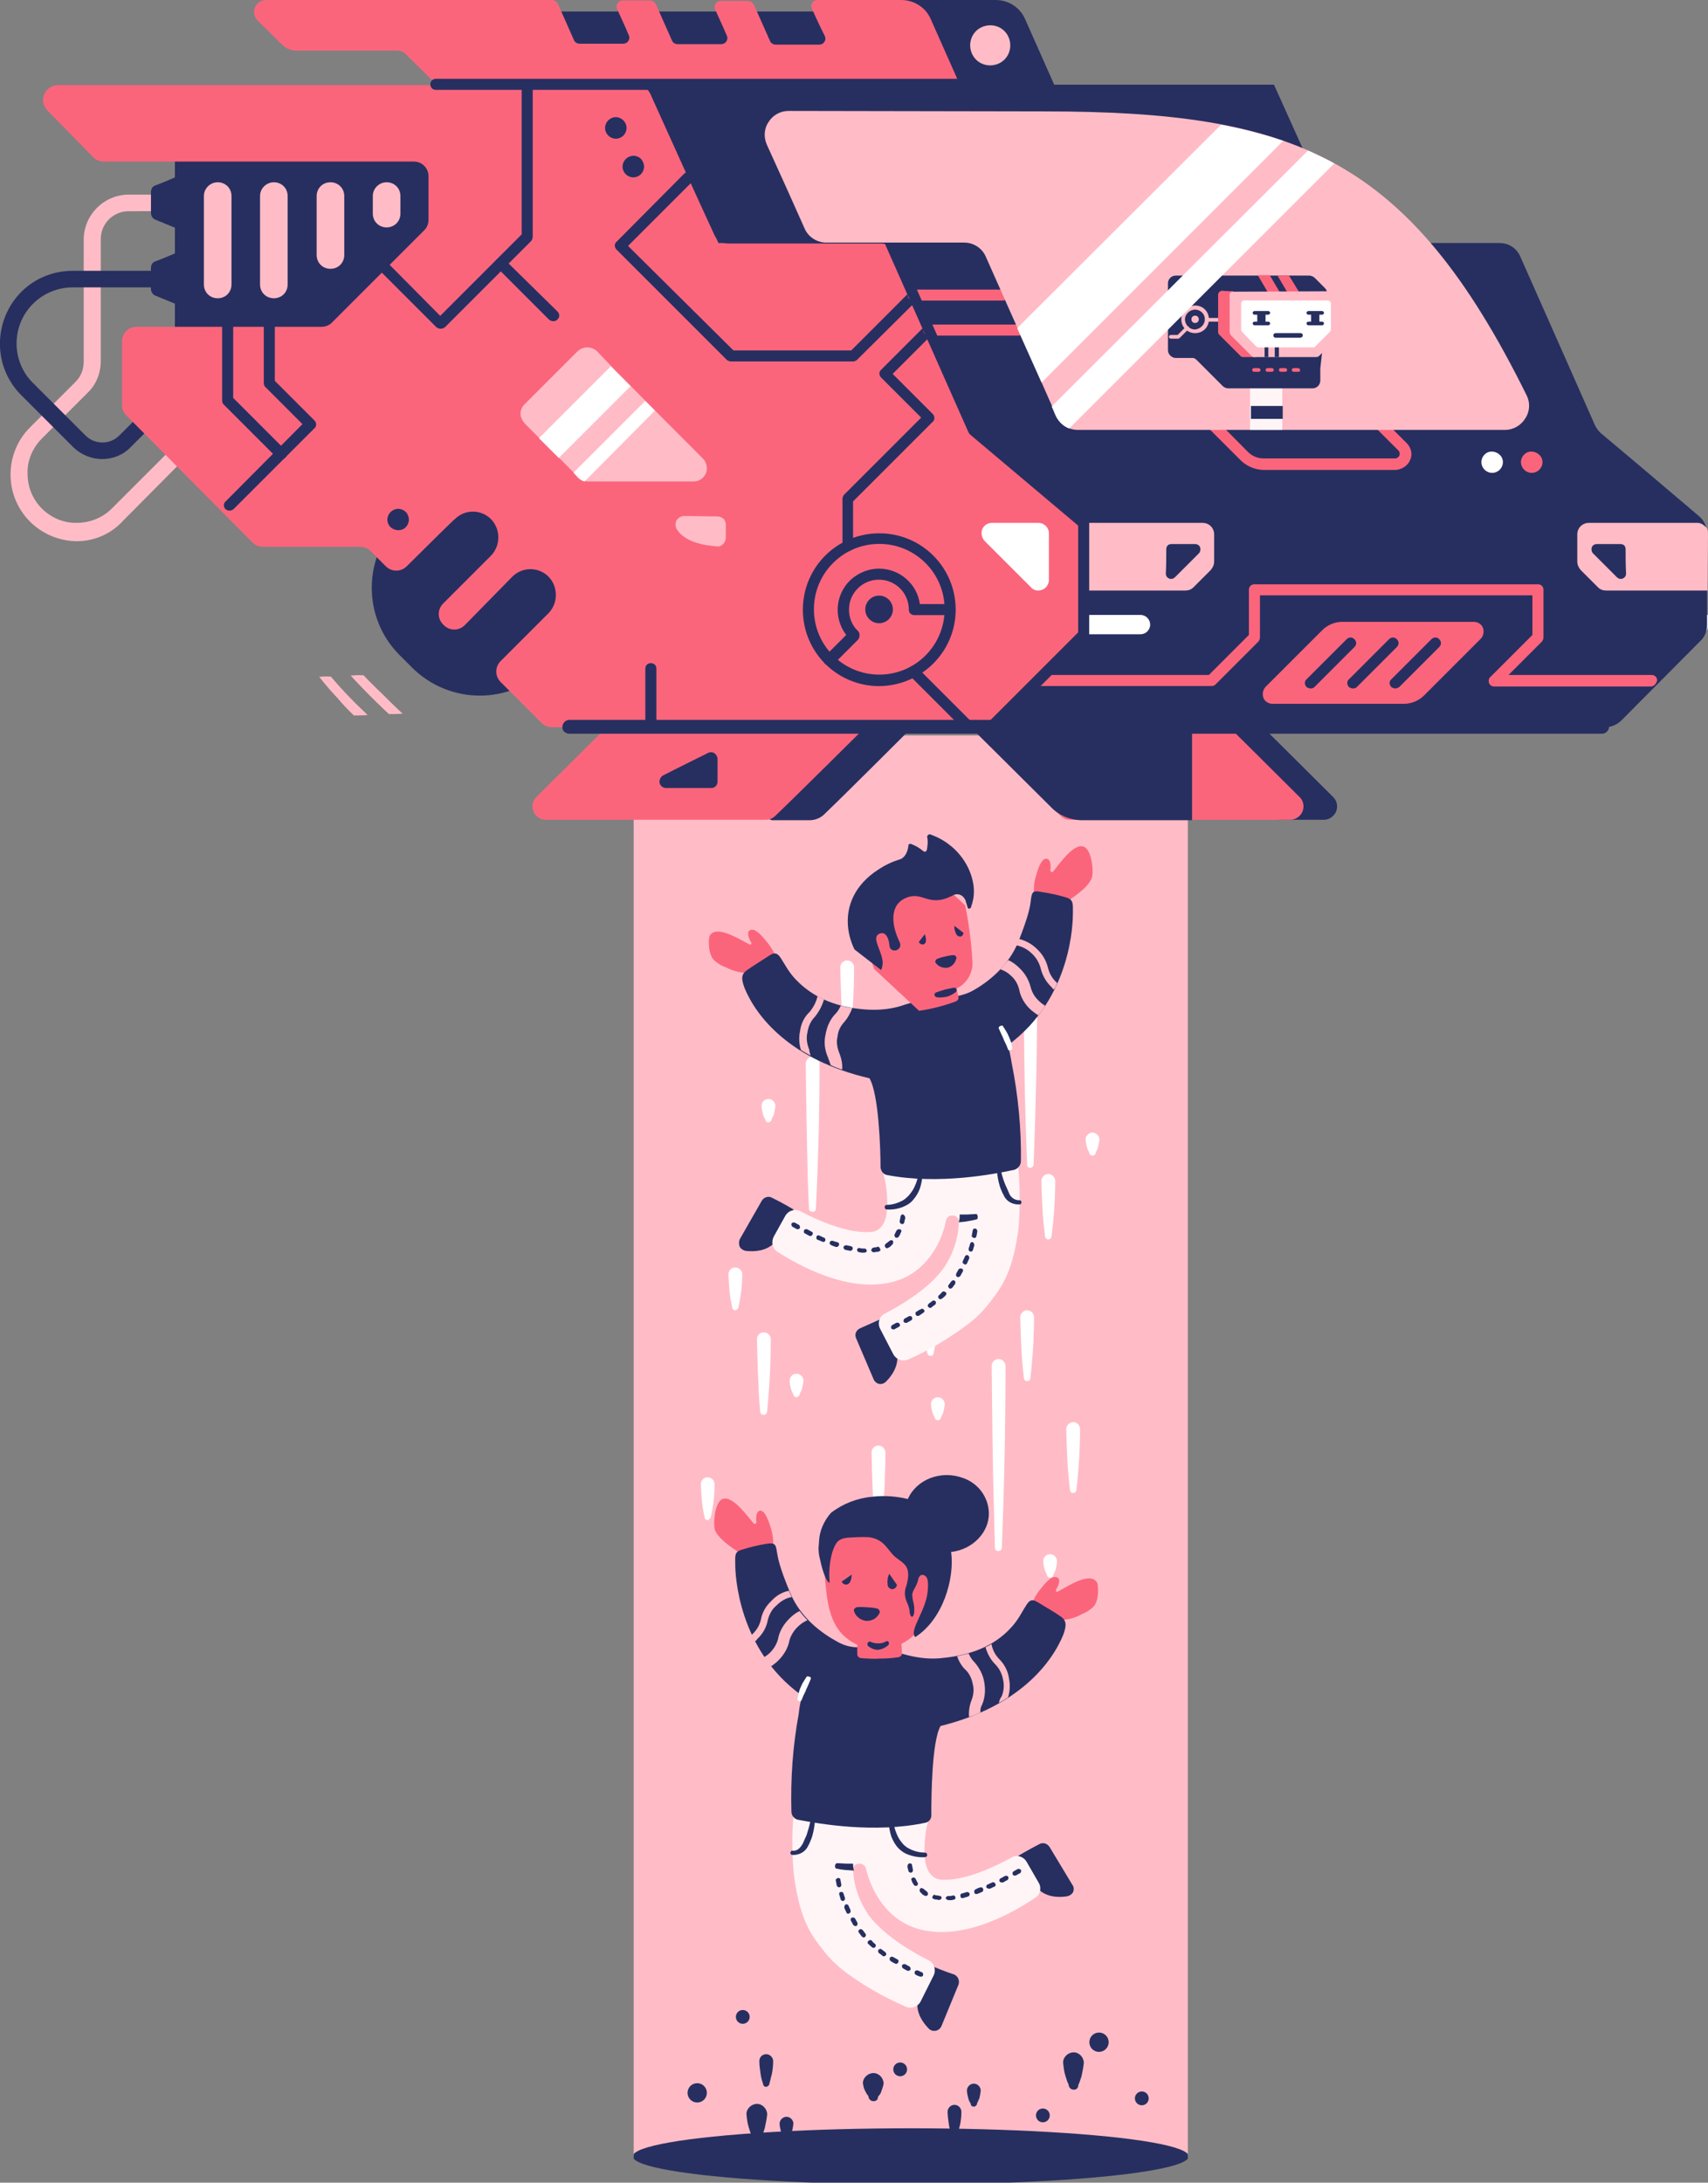 <?xml version="1.0" encoding="utf-8"?>
<!-- Generator: Adobe Illustrator 26.2.1, SVG Export Plug-In . SVG Version: 6.00 Build 0)  -->
<svg version="1.1" id="Calque_1" xmlns="http://www.w3.org/2000/svg" xmlns:xlink="http://www.w3.org/1999/xlink" x="0px" y="0px"
	 viewBox="0 0 371.1 474.2" style="enable-background:new 0 0 371.1 474.2;" xml:space="preserve">
<rect x="0" y="0" width="371.1" height="474.2" fill="#808080" stroke="none"/>
<style type="text/css">
	.st0{fill:#272F60;}
	.st1{fill:#FFFFFF;}
	.st2{clip-path:url(#SVGID_00000089538295831599070230000011012562368738071692_);}
	.st3{fill:#FFBCC6;}
	.st4{clip-path:url(#SVGID_00000148633408354955788660000011851223108707697543_);}
	.st5{fill:#FB657C;}
	.st6{clip-path:url(#SVGID_00000119093983483889092760000004687968960114256063_);}
	.st7{clip-path:url(#SVGID_00000035528593313611521030000011949894143329229187_);}
	.st8{fill:#FFF5F7;}
	.st9{clip-path:url(#SVGID_00000011713082204435213410000011845794960676535698_);}
	.st10{clip-path:url(#SVGID_00000137842085345761927110000012517675319108923812_);}
	.st11{clip-path:url(#SVGID_00000041986465731048370320000002982129665266328740_);}
	.st12{clip-path:url(#SVGID_00000017507634386337184630000005998744680782051511_);}
	.st13{clip-path:url(#SVGID_00000183211610334074040540000017351376203837772975_);}
	.st14{clip-path:url(#SVGID_00000014611823413380436630000000292710312978999200_);}
</style>
<g id="TEXTES_FR">
</g>
<g>
	<g id="ILLUSTRATIONS">
		<g id="ICONO_00000006698309718954847350000010935558435940742033_">
			<path id="Tracé_3062" class="st0" d="M172.6,106.5c0.6,0.6,0.9,1.4,0.9,2.3c0,0.9-0.4,1.7-1.1,2.2c-6.2,5.4-9.7,13.2-9.7,21.4
				c0,0.6,0,1.3,0.1,1.9c0.1,0.9-0.3,1.8-0.9,2.4l-7.6,7.6c-0.6,0.6-1.4,0.9-2.2,0.9H133c-1.7,0-3.1-1.4-3.1-3.1v-20.2
				c0-0.8-0.3-1.6-0.9-2.2l-27.8-27.8c-1.2-1.2-1.2-3.2,0-4.4l24.1-24.1c1.2-1.2,3.2-1.2,4.4,0C137.5,71.5,164.3,98.2,172.6,106.5
				L172.6,106.5z"/>
			<path id="Tracé_3081" class="st1" d="M371.1,136c0,1-0.8,1.8-1.8,1.8h-10.5c-1.1,0-2.1-0.9-2.1-2.1l0,0c0-1.1,0.9-2.1,2.1-2.1
				h12.3V136L371.1,136z"/>
			<g id="ICONO-2">
				<g id="Groupe_847" transform="translate(158.684 287.58)">
					<g id="Groupe_846" transform="translate(0 0)">
						<g id="Groupe_845" transform="translate(0 0)">
							<g>
								<g>
									<defs>
										<rect id="SVGID_1_" x="-21" y="-127.8" width="120.4" height="314.4"/>
									</defs>
									<clipPath id="SVGID_00000041280614781030569310000009718325293177067435_">
										<use xlink:href="#SVGID_1_"  style="overflow:visible;"/>
									</clipPath>
									<g id="Groupe_844" style="clip-path:url(#SVGID_00000041280614781030569310000009718325293177067435_);">
										<g id="Groupe_843" transform="translate(-0.2 -0.3)">
											<rect id="Rectangle_541" x="-21" y="-127.8" class="st3" width="120.8" height="308.9"/>
											<path id="Tracé_3010" class="st0" d="M53.8,169.7c0.2-0.4,0.3-0.7,0.5-1.1c0.2-0.8,0.3-1.7,0.3-1.7
												c0-0.8-0.7-1.5-1.5-1.5c-0.8,0-1.5,0.7-1.5,1.5c0,0.6,0.2,1.2,0.3,1.7c0.1,0.4,0.3,0.8,0.5,1.1c0,0.4,0.3,0.7,0.7,0.7
												C53.4,170.4,53.8,170.1,53.8,169.7L53.8,169.7z"/>
											<path id="Tracé_3011" class="st0" d="M13.1,176.9c0.2-0.4,0.3-0.7,0.5-1.1c0.2-0.8,0.3-1.7,0.3-1.7
												c0-0.8-0.7-1.5-1.5-1.5c-0.8,0-1.5,0.7-1.5,1.5c0,0.6,0.2,1.2,0.3,1.7c0.1,0.4,0.3,0.8,0.5,1.1c0,0.4,0.3,0.7,0.7,0.7
												C12.8,177.6,13.1,177.3,13.1,176.9L13.1,176.9z"/>
											<path id="Tracé_3012" class="st0" d="M32.3,168.2c0.3-0.3,0.6-0.7,0.7-1.1c0.2-0.6,0.4-1.1,0.5-1.7c0-1.2-1-2.3-2.2-2.3
												c0,0,0,0,0,0c-1.2,0-2.3,1-2.3,2.2c0,0,0,0,0,0c0.1,0.6,0.2,1.2,0.5,1.7c0.2,0.4,0.4,0.8,0.7,1.1c0,0.6,0.5,1.1,1,1.1
												c0,0,0,0,0,0C31.9,169.3,32.3,168.8,32.3,168.2C32.3,168.2,32.3,168.2,32.3,168.2z"/>
											<ellipse id="Ellipse_285" class="st0" cx="2.9" cy="150.9" rx="1.5" ry="1.5"/>
											<ellipse id="Ellipse_286" class="st0" cx="-7" cy="167.4" rx="2.1" ry="2.1"/>
											<ellipse id="Ellipse_287" class="st0" cx="80.3" cy="156.4" rx="2.1" ry="2.1"/>
											<ellipse id="Ellipse_288" class="st0" cx="37.1" cy="162.3" rx="1.5" ry="1.5"/>
											<ellipse id="Ellipse_289" class="st0" cx="68.1" cy="172.3" rx="1.5" ry="1.5"/>
											<ellipse id="Ellipse_290" class="st0" cx="89.6" cy="168.6" rx="1.5" ry="1.5"/>
											<path id="Tracé_3013" class="st0" d="M75.8,165.7c0.3-0.6,0.5-1.3,0.7-1.9c0.2-1,0.4-1.9,0.5-2.9c0-1.2-1-2.3-2.2-2.3
												c0,0,0,0,0,0c-1.2,0-2.3,1-2.3,2.2c0,0,0,0,0,0c0.1,1,0.2,2,0.5,2.9c0.2,0.7,0.4,1.3,0.7,1.9c0,0.6,0.5,1.1,1,1.1
												c0,0,0,0,0,0C75.4,166.8,75.8,166.3,75.8,165.7C75.8,165.8,75.8,165.7,75.8,165.7z"/>
											<path id="Tracé_3014" class="st0" d="M7,176.9c0.3-0.6,0.5-1.3,0.7-1.9c0.2-1,0.4-1.9,0.5-2.9c0-1.2-1-2.3-2.2-2.3
												c0,0,0,0,0,0c-1.2,0-2.3,1-2.3,2.2c0,0,0,0,0,0c0.1,1,0.2,2,0.5,2.9c0.2,0.7,0.4,1.3,0.7,1.9c0,0.6,0.5,1.1,1,1.1
												c0,0,0,0,0,0C6.5,177.9,7,177.5,7,176.9C7,176.9,7,176.9,7,176.9z"/>
											<path id="Tracé_3015" class="st0" d="M49.6,176.3c0.2-0.6,0.3-1.3,0.5-1.9c0.2-1,0.3-1.9,0.3-2.9c0-0.8-0.7-1.5-1.5-1.5
												c-0.8,0-1.5,0.7-1.5,1.5c0,1,0.2,2,0.3,2.9c0.1,0.7,0.3,1.3,0.5,1.9c0,0.4,0.3,0.7,0.7,0.7
												C49.2,177,49.6,176.7,49.6,176.3L49.6,176.3z"/>
											<path id="Tracé_3016" class="st0" d="M8.7,165.3c0.2-0.6,0.3-1.3,0.5-1.9c0.2-1,0.3-1.9,0.3-2.9c0-0.8-0.7-1.5-1.5-1.5
												c-0.8,0-1.5,0.6-1.5,1.5c0,0,0,0,0,0.1c0,1,0.2,2,0.3,2.9c0.1,0.7,0.3,1.3,0.5,1.9c0,0.4,0.3,0.7,0.7,0.7
												C8.4,166,8.7,165.7,8.7,165.3L8.7,165.3z"/>
											<ellipse id="Ellipse_291" class="st0" cx="39.4" cy="181.2" rx="60.4" ry="6.1"/>
										</g>
									</g>
								</g>
							</g>
						</g>
					</g>
				</g>
				<g id="Groupe_852" transform="translate(173.17 328.771)">
					<g id="Groupe_851" transform="translate(0 0)">
						<g id="Groupe_850" transform="translate(0 0)">
							<g>
								<g>
									<defs>
										<rect id="SVGID_00000047767108132167291270000007440117902088553387_" x="-21" y="-127.8" width="86.8" height="158"/>
									</defs>
									<clipPath id="SVGID_00000010311376069888877620000013388077976611419557_">
										<use xlink:href="#SVGID_00000047767108132167291270000007440117902088553387_"  style="overflow:visible;"/>
									</clipPath>
									<g id="Groupe_849" style="clip-path:url(#SVGID_00000010311376069888877620000013388077976611419557_);">
										<g id="Groupe_848" transform="translate(0 -0.112)">
											<path id="Tracé_3017" class="st1" d="M4.1-66.1c0,0,0.3-5.9,0.5-12.6c0.3-8.7,0.3-18.9,0.3-18.9c0-0.8-0.7-1.5-1.5-1.5
												c-0.8,0-1.5,0.7-1.5,1.5c0,0,0.1,10.1,0.3,18.9C2.3-72,2.6-66.1,2.6-66.1c0,0.4,0.3,0.7,0.7,0.7
												C3.7-65.3,4.1-65.6,4.1-66.1L4.1-66.1z"/>
											<path id="Tracé_3018" class="st1" d="M23-55.8c0,0,0.3-5.9,0.5-12.6c0.3-8.7,0.3-18.9,0.3-18.9c0-0.8-0.7-1.5-1.5-1.5
												c-0.8,0-1.5,0.7-1.5,1.5c0,0,0.1,10.1,0.3,18.9c0.2,6.7,0.5,12.6,0.5,12.6c0,0.4,0.3,0.7,0.7,0.7
												C22.7-55.1,23-55.4,23-55.8z"/>
											<path id="Tracé_3019" class="st1" d="M51.4-75.7c0,0,0.3-7.4,0.5-15.8c0.3-11,0.3-23.7,0.3-23.7c0-0.8-0.7-1.5-1.5-1.5
												c-0.8,0-1.5,0.6-1.5,1.5c0,0,0,0,0,0.1c0,0,0.1,12.7,0.3,23.7c0.2,8.4,0.5,15.8,0.5,15.8c0,0.4,0.3,0.7,0.7,0.7
												C51.1-75,51.4-75.3,51.4-75.7C51.4-75.7,51.4-75.7,51.4-75.7z"/>
											<path id="Tracé_3020" class="st1" d="M44.5,7.6c0,0,0.3-7.4,0.5-15.8c0.3-11,0.3-23.7,0.3-23.7c0-0.8-0.7-1.5-1.5-1.5
												c-0.8,0-1.5,0.6-1.5,1.5c0,0,0,0,0,0.1c0,0,0.1,12.7,0.3,23.7C42.8,0.2,43,7.6,43,7.6c0,0.4,0.3,0.7,0.7,0.7
												C44.2,8.3,44.5,8,44.5,7.6C44.5,7.6,44.5,7.6,44.5,7.6z"/>
											<path id="Tracé_3021" class="st1" d="M-18.7,0.8c0,0,0.3-1.3,0.5-2.8c0.3-1.9,0.3-4.2,0.3-4.2c0-0.8-0.7-1.5-1.5-1.5
												c-0.8,0-1.5,0.6-1.5,1.5c0,0,0,0,0,0.1c0,0,0.1,2.3,0.3,4.2c0.2,1.5,0.5,2.8,0.5,2.8c0,0.4,0.3,0.7,0.7,0.7
												C-19.1,1.5-18.8,1.2-18.7,0.8L-18.7,0.8z"/>
											<path id="Tracé_3022" class="st1" d="M-12.7-44.8c0,0,0.3-1.3,0.5-2.8c0.3-1.9,0.3-4.2,0.3-4.2c0-0.8-0.7-1.5-1.5-1.5
												c-0.8,0-1.5,0.6-1.5,1.5c0,0,0,0,0,0.1c0,0,0.1,2.3,0.3,4.2c0.2,1.5,0.5,2.8,0.5,2.8c0,0.4,0.3,0.7,0.7,0.7
												C-13-44.1-12.7-44.4-12.7-44.8L-12.7-44.8z"/>
											<path id="Tracé_3023" class="st1" d="M39.5-93.8c0,0,0.3-1.3,0.5-2.8c0.3-1.9,0.3-4.2,0.3-4.2c0-0.8-0.7-1.5-1.5-1.5
												c-0.8,0-1.5,0.7-1.5,1.5c0,0,0.1,2.3,0.3,4.2c0.2,1.5,0.5,2.8,0.5,2.8c0,0.4,0.3,0.7,0.7,0.7
												C39.2-93,39.5-93.4,39.5-93.8z"/>
											<path id="Tracé_3024" class="st1" d="M29.7-34.8c0,0,0.3-1.3,0.5-2.8c0.3-1.9,0.3-4.2,0.3-4.2c0-0.8-0.7-1.5-1.5-1.5
												c-0.8,0-1.5,0.7-1.5,1.5c0,0,0.1,2.3,0.3,4.2c0.2,1.5,0.5,2.8,0.5,2.8c0,0.4,0.3,0.7,0.7,0.7
												C29.4-34,29.7-34.4,29.7-34.8z"/>
											<path id="Tracé_3025" class="st1" d="M18.9-119.2c0,0,0.3-1.3,0.5-2.8c0.3-1.9,0.3-4.2,0.3-4.2c0-0.8-0.7-1.5-1.5-1.5
												c-0.8,0-1.5,0.6-1.5,1.5c0,0,0,0,0,0.1c0,0,0.1,2.3,0.3,4.2c0.2,1.5,0.5,2.8,0.5,2.8c0,0.4,0.3,0.7,0.7,0.7
												C18.6-118.5,18.9-118.8,18.9-119.2z"/>
											<path id="Tracé_3026" class="st1" d="M55.3-60.1c0,0,0.3-2.3,0.5-4.8c0.3-3.3,0.3-7.2,0.3-7.2c0-0.8-0.7-1.5-1.5-1.5
												c-0.8,0-1.5,0.7-1.5,1.5c0,0,0.1,3.9,0.3,7.2c0.2,2.6,0.5,4.8,0.5,4.8c0,0.4,0.3,0.7,0.7,0.7
												C55-59.4,55.3-59.7,55.3-60.1L55.3-60.1z"/>
											<path id="Tracé_3027" class="st1" d="M11.6-103.8c0,0,0.3-2.7,0.5-5.9c0.3-4.1,0.3-8.8,0.3-8.8c0-0.8-0.7-1.5-1.5-1.5
												c-0.8,0-1.5,0.7-1.5,1.5c0,0,0.1,4.7,0.3,8.8c0.2,3.1,0.5,5.9,0.5,5.9c0,0.4,0.3,0.7,0.7,0.7
												C11.3-103,11.6-103.4,11.6-103.8L11.6-103.8z"/>
											<path id="Tracé_3028" class="st1" d="M0.6-25.9c0.2-0.4,0.4-0.7,0.5-1.1c0.2-0.8,0.3-1.7,0.3-1.7c0-0.8-0.7-1.5-1.5-1.5
												c-0.8,0-1.5,0.6-1.5,1.5c0,0,0,0,0,0.1c0,0.6,0.2,1.2,0.3,1.7c0.1,0.4,0.3,0.8,0.5,1.1c0,0.4,0.3,0.7,0.7,0.7
												C0.3-25.2,0.6-25.5,0.6-25.9L0.6-25.9z"/>
											<path id="Tracé_3029" class="st1" d="M-5.5-85.6c0.2-0.4,0.4-0.7,0.5-1.1c0.2-0.8,0.3-1.7,0.3-1.7
												c0-0.8-0.7-1.5-1.5-1.5c-0.8,0-1.5,0.6-1.5,1.5c0,0,0,0,0,0.1c0,0.6,0.2,1.2,0.3,1.7c0.1,0.4,0.3,0.8,0.5,1.1
												c0,0.4,0.3,0.7,0.7,0.7C-5.8-84.9-5.5-85.2-5.5-85.6L-5.5-85.6z"/>
											<path id="Tracé_3030" class="st1" d="M64.9-78.3c0.2-0.4,0.4-0.7,0.5-1.1c0.2-0.8,0.3-1.7,0.3-1.7
												c0-0.8-0.7-1.5-1.5-1.5c-0.8,0-1.5,0.7-1.5,1.5c0,0.6,0.2,1.2,0.3,1.7c0.1,0.4,0.3,0.8,0.5,1.1c0,0.4,0.3,0.7,0.7,0.7
												C64.6-77.6,64.9-77.9,64.9-78.3z"/>
											<path id="Tracé_3031" class="st1" d="M41.8-62.1c0.2-0.4,0.4-0.7,0.5-1.1c0.2-0.8,0.3-1.7,0.3-1.7
												c0-0.8-0.7-1.5-1.5-1.5c-0.8,0-1.5,0.7-1.5,1.5c0,0.6,0.2,1.2,0.3,1.7c0.1,0.4,0.3,0.8,0.5,1.1c0,0.4,0.3,0.7,0.7,0.7
												C41.5-61.4,41.8-61.7,41.8-62.1L41.8-62.1z"/>
											<path id="Tracé_3032" class="st1" d="M31.3-20.8c0.2-0.4,0.4-0.7,0.5-1.1c0.2-0.8,0.3-1.7,0.3-1.7
												c0-0.8-0.7-1.5-1.5-1.5c-0.8,0-1.5,0.7-1.5,1.5c0,0.6,0.2,1.2,0.3,1.7c0.1,0.4,0.3,0.8,0.5,1.1c0,0.4,0.3,0.7,0.7,0.7
												C30.9-20.1,31.3-20.4,31.3-20.8z"/>
											<path id="Tracé_3033" class="st1" d="M55.7,13.4c0.2-0.4,0.4-0.7,0.5-1.1c0.2-0.8,0.3-1.7,0.3-1.7C56.5,9.7,55.8,9,55,9
												c-0.8,0-1.5,0.6-1.5,1.5c0,0,0,0,0,0.1c0,0.6,0.2,1.2,0.3,1.7c0.1,0.4,0.3,0.8,0.5,1.1c0,0.4,0.3,0.7,0.7,0.7
												C55.4,14.1,55.7,13.8,55.7,13.4z"/>
											<path id="Tracé_3034" class="st1" d="M23,20.5c0.2-0.4,0.4-0.7,0.5-1.1c0.2-0.8,0.3-1.7,0.3-1.7c0-0.8-0.7-1.5-1.5-1.5
												c-0.8,0-1.5,0.6-1.5,1.5c0,0,0,0,0,0.1c0,0.6,0.2,1.2,0.3,1.7c0.1,0.4,0.3,0.8,0.5,1.1c0,0.4,0.3,0.7,0.7,0.7
												C22.7,21.2,23,20.9,23,20.5z"/>
											<path id="Tracé_3035" class="st1" d="M-6.5-22c0,0,0.3-2.9,0.5-6.3c0.3-4.3,0.3-9.4,0.3-9.4c0-0.8-0.7-1.5-1.5-1.5
												c-0.8,0-1.5,0.6-1.5,1.5c0,0,0,0,0,0.1c0,0,0.1,5.1,0.3,9.4C-8.3-24.9-8-22-8-22c0,0.4,0.3,0.7,0.7,0.7
												C-6.9-21.2-6.6-21.5-6.5-22C-6.5-22-6.5-22-6.5-22L-6.5-22z"/>
											<path id="Tracé_3036" class="st1" d="M18.4,2.6c0,0,0.3-2.9,0.5-6.3c0.3-4.3,0.3-9.4,0.3-9.4c0-0.8-0.7-1.5-1.5-1.5
												c-0.8,0-1.5,0.6-1.5,1.5c0,0,0,0,0,0.1c0,0,0.1,5.1,0.3,9.4c0.2,3.3,0.5,6.3,0.5,6.3c0,0.4,0.3,0.7,0.7,0.7
												C18,3.3,18.4,3,18.4,2.6C18.4,2.6,18.4,2.6,18.4,2.6z"/>
											<path id="Tracé_3037" class="st1" d="M60.7-5c0,0,0.3-2.5,0.5-5.3c0.3-3.7,0.3-7.9,0.3-7.9c0-0.8-0.7-1.5-1.5-1.5
												c-0.8,0-1.5,0.7-1.5,1.5c0,0,0.1,4.3,0.3,7.9C59-7.5,59.3-5,59.3-5c0,0.4,0.3,0.7,0.7,0.7C60.4-4.3,60.7-4.6,60.7-5z"/>
											<path id="Tracé_3038" class="st1" d="M50.7-29.3c0,0,0.3-2.5,0.5-5.3c0.3-3.7,0.3-7.9,0.3-7.9c0-0.8-0.7-1.5-1.5-1.5
												c-0.8,0-1.5,0.7-1.5,1.5c0,0,0.1,4.3,0.3,7.9c0.2,2.8,0.5,5.3,0.5,5.3c0,0.4,0.3,0.7,0.7,0.7
												C50.4-28.6,50.7-28.9,50.7-29.3L50.7-29.3z"/>
										</g>
									</g>
								</g>
							</g>
						</g>
					</g>
				</g>
				<rect id="Rectangle_544" x="121.8" y="2.5" class="st0" width="62.5" height="11.8"/>
				<path id="Tracé_3039" class="st0" d="M216.3,0c2.8,0,5.3,1.6,6.4,4.1c3,6.7,8.6,19.4,8.6,19.4H205c-0.4,0-0.9-0.2-1.2-0.5
					c-2.3-2.3-12.6-12.5-18.7-18.6c-0.8-0.8-1-1.9-0.6-2.9c0.4-1,1.4-1.6,2.5-1.6L216.3,0z"/>
				<path id="Tracé_3040" class="st5" d="M176.4,1.9c-0.2-0.4-0.2-0.9,0.1-1.3c0.2-0.4,0.7-0.6,1.1-0.6h18.2c2.8,0,5.3,1.6,6.4,4.1
					c3,6.7,8.6,19.4,8.6,19.4H100L88.1,11.7c-0.5-0.5-1.2-0.7-1.9-0.7H64.5c-1.3,0-2.5-0.5-3.3-1.4L56,4.5c-0.8-0.8-1-1.9-0.6-2.9
					c0.4-1,1.4-1.6,2.5-1.6h62c0.5,0,1,0.3,1.3,0.8c0.8,1.8,2.7,6.1,3.5,7.9c0.2,0.5,0.7,0.8,1.3,0.8h9.4c0.4,0,0.9-0.2,1.1-0.6
					c0.3-0.4,0.3-0.9,0.1-1.3c-0.7-1.7-1.8-4-2.5-5.6c-0.2-0.4-0.2-0.9,0.1-1.3c0.2-0.4,0.7-0.6,1.1-0.6h5.9c0.5,0,1,0.3,1.3,0.8
					c0.8,1.8,2.7,6.1,3.5,7.9c0.2,0.5,0.7,0.8,1.3,0.8h9.4c0.4,0,0.9-0.2,1.1-0.6c0.3-0.4,0.3-0.9,0.1-1.3c-0.7-1.7-1.8-4-2.5-5.6
					c-0.2-0.4-0.2-0.9,0.1-1.3c0.2-0.4,0.7-0.6,1.1-0.6h5.9c0.5,0,1,0.3,1.3,0.8c0.8,1.8,2.7,6.1,3.5,7.9c0.2,0.5,0.7,0.8,1.3,0.8
					h9.4c0.4,0,0.9-0.2,1.1-0.6c0.3-0.4,0.3-0.9,0.1-1.3C178.2,5.9,177.2,3.6,176.4,1.9L176.4,1.9z"/>
				<path id="Tracé_3041" class="st0" d="M257.2,157.9h17.1c0,0,9.3,9.2,15.3,15.2c1.2,1.1,1.2,3,0.1,4.1c-0.6,0.6-1.3,0.9-2.1,0.9
					h-9.3c-0.4,0-0.9-0.2-1.2-0.5C274,174.7,257.2,157.9,257.2,157.9L257.2,157.9z"/>
				<path id="Tracé_3042" class="st5" d="M210.8,157.9H267c0,0,9.3,9.2,15.3,15.2c1.2,1.1,1.2,3,0.1,4.1c-0.6,0.6-1.3,0.9-2.1,0.9
					h-47.8c-0.8,0-1.5-0.3-2.1-0.9C226.5,173.5,210.8,157.9,210.8,157.9L210.8,157.9z"/>
				<path id="Tracé_3043" class="st0" d="M198.3,157.9h-14.1c0,0-11.9,11.8-17.5,17.4c-0.5,0.5-0.6,1.2-0.4,1.8
					c0.3,0.6,0.9,1,1.5,1.1h8.1c1.2,0,2.4-0.5,3.2-1.3C183.8,172.4,198.3,157.9,198.3,157.9L198.3,157.9z"/>
				<path id="Tracé_3044" class="st0" d="M117,82.8l-30.1,30.1c-8.1,8.1-8.2,21.3-0.1,29.4c0,0,0.1,0.1,0.1,0.1l2.6,2.6
					c8.1,8.1,21.2,8.2,29.4,0.1c0,0,0.1-0.1,0.1-0.1l30.1-30.1L117,82.8L117,82.8z"/>
				<path id="Tracé_3045" class="st0" d="M38,34.2v38.2h34.6l22-22V34.2H38z"/>
				<g id="Groupe_853" transform="translate(23.289 170.083)">
					<path id="Tracé_3046" class="st3" d="M-6.6-52.5C-14.6-52.6-21-59-21-67c0-3.8,1.5-7.5,4.2-10.2l9.9-9.9l0.1-0.1
						c1.1-1.1,1.7-2.7,1.7-4.3V-118c0-5.4,4.4-9.8,9.8-9.8h5.4c1,0,1.8,0.8,1.8,1.8c0,1-0.8,1.8-1.8,1.8H4.7c-3.4,0-6.1,2.7-6.1,6.1
						c0,0,0,0,0,0v26.5c0,2.6-1,5.1-2.9,6.9c0,0-0.1,0.1-0.1,0.1l-9.8,9.8c-2,2-3.2,4.8-3.1,7.6c0,2.9,1.1,5.6,3.1,7.6
						c2,2,4.8,3.2,7.6,3.1c2.9,0,5.6-1.1,7.6-3.1l14.7-14.7c0.7-0.7,1.8-0.7,2.5,0c0.7,0.7,0.7,1.8,0,2.5l0,0L3.5-57
						C0.9-54.1-2.8-52.5-6.6-52.5z"/>
				</g>
				<g id="Groupe_854" transform="translate(21 186.635)">
					<path id="Tracé_3047" class="st0" d="M1.2-86.9c-2.3,0-4.5-0.9-6.2-2.5l-11.4-11.4c-6.2-6.2-6.1-16.2,0-22.4
						c3-3,7-4.6,11.2-4.6h18c1,0,1.8,0.8,1.8,1.8c0,1-0.8,1.8-1.8,1.8h-18c-6.7,0-12.2,5.4-12.2,12.2c0,3.2,1.3,6.4,3.6,8.6
						l11.4,11.4c2,2,5.3,2,7.3,0l6.3-6.3c0.7-0.7,1.8-0.7,2.5,0c0.7,0.7,0.7,1.8,0,2.5l0,0l-6.3,6.3C5.8-87.8,3.5-86.9,1.2-86.9z"/>
				</g>
				<path id="Tracé_3048" class="st0" d="M325.8,52.8c2,0,3.7,1.1,4.5,2.9c3.7,8.3,13.9,31.4,16.2,36.6c0.3,0.7,0.8,1.3,1.3,1.8
					c3.5,2.9,16.5,13.9,21.3,18c1.1,0.9,1.8,2.3,1.8,3.8v19.9c0,1.3-0.5,2.6-1.5,3.5l-17.1,17.2c-0.9,0.9-2.2,1.5-3.5,1.5H205.5
					L121,18.4h155.8l15.5,34.4L325.8,52.8L325.8,52.8z"/>
				<path id="Tracé_3049" class="st5" d="M88.4,123c-1.3,1.3-3.3,1.3-4.6,0l-3.3-3.3c-0.6-0.6-1.4-0.9-2.3-0.9h-21
					c-0.9,0-1.7-0.3-2.3-0.9L27.4,90.2c-0.6-0.6-0.9-1.4-0.9-2.3V74.2c0-1.8,1.4-3.2,3.2-3.2h40.1c0.9,0,1.7-0.3,2.3-0.9l20.1-20.1
					c0.6-0.6,0.9-1.4,0.9-2.3v-9.4c0-1.8-1.4-3.2-3.2-3.2H22.6c-0.9,0-1.7-0.3-2.3-0.9L10.3,24c-0.9-0.9-1.2-2.3-0.7-3.5
					c0.5-1.2,1.7-2,3-2h125.8c1.3,0,2.4,0.8,2.9,1.9c2.7,6,11.1,24.6,13.9,30.6c0.5,1.2,1.7,1.9,2.9,1.9h33.3c1.3,0,2.4,0.7,2.9,1.9
					c3.3,7.3,14.8,33.5,16.9,38c0.2,0.5,0.5,0.9,0.9,1.1c3.1,2.6,17.9,15.1,22.2,18.8c0.7,0.6,1.1,1.5,1.1,2.5v21.4
					c0,0.9-0.3,1.7-0.9,2.3l-18.2,18.2c-0.6,0.6-1.4,0.9-2.3,0.9H120c-0.9,0-1.7-0.3-2.3-0.9l-8.9-8.9c-1.3-1.3-1.3-3.3,0-4.6
					l10.4-10.4c2.1-2.2,2.1-5.7,0-7.9c-2.2-2.2-5.7-2.2-7.9,0L101,135.8c-1.3,1.3-3.3,1.3-4.6,0l-0.1-0.1c-1.3-1.3-1.3-3.3,0-4.6
					l10.4-10.4c2.1-2.2,2.1-5.7,0-7.9c-2.2-2.2-5.7-2.2-7.9,0C98.9,112.6,92.1,119.3,88.4,123L88.4,123z"/>
				<path id="Tracé_3050" class="st0" d="M176.2,52.8h-20.1l-15.5-34.4h20.1L176.2,52.8z"/>
				<path id="Tracé_3051" class="st0" d="M139.7,35.2c0.6,1.2,0,2.6-1.1,3.1c-1.2,0.6-2.6,0-3.1-1.1c-0.6-1.2,0-2.6,1.1-3.1
					C137.8,33.5,139.2,34,139.7,35.2C139.7,35.2,139.7,35.2,139.7,35.2z"/>
				<path id="Tracé_3052" class="st0" d="M88.6,111.9c0.6,1.2,0,2.6-1.1,3.1s-2.6,0-3.1-1.1c-0.6-1.2,0-2.6,1.1-3.1
					c1.1-0.6,2.5-0.1,3.1,1C88.5,111.8,88.5,111.9,88.6,111.9z"/>
				<path id="Tracé_3053" class="st1" d="M326.3,99.4c0.6,1.2,0,2.6-1.1,3.1c-1.2,0.6-2.6,0-3.1-1.1c-0.6-1.2,0-2.6,1.1-3.1
					C324.3,97.8,325.7,98.3,326.3,99.4z"/>
				<path id="Tracé_3054" class="st3" d="M219.1,8c1,2.2,0.1,4.8-2.1,5.8c-2.2,1-4.8,0.1-5.8-2.1s-0.1-4.8,2.1-5.8c0,0,0,0,0,0
					C215.5,4.9,218.1,5.8,219.1,8z"/>
				<path id="Tracé_3055" class="st5" d="M334.9,99.4c0.6,1.2,0,2.6-1.1,3.1c-1.2,0.6-2.6,0-3.1-1.1c-0.6-1.2,0-2.6,1.1-3.1
					C332.9,97.8,334.3,98.3,334.9,99.4z"/>
				<path id="Tracé_3056" class="st0" d="M135.9,26.8c0.6,1.2,0,2.6-1.1,3.1c-1.2,0.6-2.6,0-3.1-1.1c-0.6-1.2,0-2.6,1.1-3.1
					C133.9,25.1,135.3,25.6,135.9,26.8z"/>
				<g id="Groupe_855" transform="translate(204.049 198.23)">
					<path id="Tracé_3057" class="st0" d="M-19.8-78.5c-0.7,0-1.2-0.5-1.2-1.2v-10.1c0-0.3,0.1-0.6,0.3-0.9l16.8-16.8l-8.7-8.7
						c-0.5-0.5-0.5-1.3,0-1.7l9.5-9.5c0.5-0.5,1.3-0.5,1.7,0c0.5,0.5,0.5,1.2,0,1.7l-8.7,8.7l8.7,8.7c0.5,0.5,0.5,1.3,0,1.7
						l-17.3,17.3v9.6C-18.6-79-19.1-78.5-19.8-78.5z"/>
				</g>
				<g id="Groupe_856" transform="translate(154.656 165.127)">
					<path id="Tracé_3058" class="st0" d="M30.7-86.6H4.2c-0.3,0-0.6-0.1-0.9-0.3l-24-24c-0.5-0.5-0.5-1.3,0-1.7l14.7-14.8
						c0.5-0.5,1.3-0.4,1.7,0.1c0.4,0.5,0.4,1.2,0,1.7l-13.9,13.9L4.7-89h25.6l12.8-12.8c0.5-0.5,1.3-0.5,1.7,0
						c0.5,0.5,0.5,1.2,0,1.7L31.6-87C31.4-86.8,31.1-86.6,30.7-86.6z"/>
				</g>
				<g id="Groupe_857" transform="translate(195.441 243.564)">
					<path id="Tracé_3059" class="st0" d="M-4.4-94.5c-9.2,0-16.6-7.4-16.6-16.6c0-9.2,7.4-16.6,16.6-16.6
						c9.2,0,16.6,7.4,16.6,16.6c0,0,0,0,0,0C12.2-102,4.8-94.6-4.4-94.5z M-4.4-125.4c-7.9,0-14.2,6.4-14.2,14.2
						c0,7.9,6.4,14.2,14.2,14.2c7.9,0,14.2-6.4,14.2-14.2c0,0,0,0,0,0C9.8-119.1,3.4-125.4-4.4-125.4L-4.4-125.4z"/>
				</g>
				<g id="Groupe_858" transform="translate(199.963 251.24)">
					<path id="Tracé_3060" class="st0" d="M-19.8-106.7c-0.3,0-0.6-0.1-0.9-0.3c-0.5-0.5-0.5-1.3,0-1.7l4.6-4.6
						c-3-3.9-2.3-9.5,1.6-12.5c1.6-1.2,3.5-1.9,5.5-1.9c4.5,0,8.3,3.3,8.9,7.7h6.5c0.7,0,1.2,0.5,1.2,1.2c0,0.7-0.5,1.2-1.2,1.2
						h-7.7c-0.7,0-1.2-0.5-1.2-1.2c0-3.6-2.9-6.5-6.5-6.5s-6.5,2.9-6.5,6.5c0,1.8,0.7,3.5,2,4.7c0.2,0.2,0.3,0.5,0.3,0.9
						c0,0.3-0.1,0.6-0.3,0.9l-5.4,5.4C-19.2-106.8-19.5-106.7-19.8-106.7z"/>
				</g>
				<path id="Tracé_3061" class="st1" d="M227.9,115.9c0-1.3-1-2.3-2.3-2.3h-10.1c-0.9,0-1.7,0.5-2.1,1.4c-0.3,0.8-0.1,1.8,0.5,2.5
					l10.1,10.1c0.6,0.7,1.6,0.9,2.5,0.5c0.8-0.3,1.4-1.2,1.4-2.1L227.9,115.9L227.9,115.9z"/>
				<ellipse id="Ellipse_292" class="st0" cx="191" cy="132.4" rx="3" ry="3"/>
				<path id="Tracé_3063" class="st3" d="M152.7,99.6c0.8,0.8,1.1,2.1,0.7,3.2c-0.5,1.1-1.5,1.8-2.7,1.8h-22.9
					c-0.8,0-1.5-0.3-2.1-0.9L114,92c-0.5-0.6-0.9-1.3-0.9-2.1c0-0.8,0.3-1.5,0.9-2.1l11.5-11.5c1.2-1.1,3-1.1,4.2,0
					C134.3,81.2,146,92.9,152.7,99.6L152.7,99.6z"/>
				<g id="Groupe_859" transform="translate(103.545 145.723)">
					<path id="Tracé_3064" class="st0" d="M-7.8-74.3c-0.3,0-0.6-0.1-0.9-0.3l-12-12c-0.5-0.5-0.5-1.3,0-1.7c0.5-0.5,1.2-0.5,1.7,0
						l11.1,11.2L9.8-94.8v-31.8c0-0.7,0.5-1.2,1.2-1.2s1.2,0.5,1.2,1.2c0,0,0,0,0,0v32.3c0,0.3-0.1,0.6-0.3,0.9L-6.9-74.6
						C-7.2-74.4-7.5-74.3-7.8-74.3z"/>
				</g>
				<g id="Groupe_860" transform="translate(128.633 183.682)">
					<path id="Tracé_3065" class="st0" d="M-8.4-113.9c-0.3,0-0.6-0.1-0.9-0.3l-11.4-11.4c-0.5-0.5-0.5-1.3,0-1.7
						c0.5-0.5,1.2-0.5,1.7,0L-7.5-116c0.5,0.5,0.5,1.3,0,1.7C-7.7-114-8.1-113.9-8.4-113.9z"/>
				</g>
				<g id="Groupe_861" transform="translate(161.213 271.864)">
					<path id="Tracé_3066" class="st0" d="M-19.8-112.7c-0.7,0-1.2-0.5-1.2-1.2v-12.7c0-0.7,0.5-1.2,1.2-1.2s1.2,0.5,1.2,1.2
						c0,0,0,0,0,0v12.7C-18.6-113.2-19.2-112.7-19.8-112.7z"/>
				</g>
				<g id="Groupe_862" transform="translate(69.715 197.446)">
					<path id="Tracé_3067" class="st0" d="M-19.8-86.5c-0.3,0-0.6-0.1-0.9-0.3c-0.5-0.5-0.5-1.3,0-1.7L-4-105.3l-8.1-8.1
						c-0.2-0.2-0.3-0.5-0.3-0.9v-12.3c0-0.7,0.5-1.2,1.2-1.2c0.7,0,1.2,0.5,1.2,1.2l0,0v11.9l8.6,8.6c0.5,0.5,0.5,1.3,0,1.7
						l-17.5,17.5C-19.1-86.7-19.5-86.5-19.8-86.5z"/>
				</g>
				<g id="Groupe_863" transform="translate(69.264 197.446)">
					<path id="Tracé_3068" class="st0" d="M-8.2-97.7c-0.3,0-0.6-0.1-0.9-0.3l-11.6-11.6c-0.2-0.2-0.3-0.5-0.3-0.9v-16.1
						c0-0.7,0.5-1.2,1.2-1.2c0.7,0,1.2,0.5,1.2,1.2l0,0v15.6l11.3,11.3c0.5,0.5,0.5,1.3,0,1.7C-7.6-97.7-7.9-97.7-8.2-97.7z"/>
				</g>
				<path id="Tracé_3069" class="st3" d="M44.3,42.6v19.2c0,1.7,1.3,3,3,3c1.7,0,3-1.3,3-3V42.6c0-1.7-1.3-3-3-3
					C45.7,39.6,44.3,40.9,44.3,42.6z"/>
				<path id="Tracé_3070" class="st3" d="M56.5,42.6v19.2c0,1.7,1.3,3,3,3c1.7,0,3-1.3,3-3V42.6c0-1.7-1.3-3-3-3
					C57.9,39.6,56.5,40.9,56.5,42.6z"/>
				<path id="Tracé_3071" class="st3" d="M68.8,42.6v12.8c0,1.7,1.3,3,3,3c1.7,0,3-1.3,3-3V42.6c0-1.7-1.3-3-3-3
					C70.1,39.6,68.8,40.9,68.8,42.6z"/>
				<path id="Tracé_3072" class="st3" d="M81,42.6v3.8c0,1.7,1.3,3,3,3c1.7,0,3-1.3,3-3v-3.8c0-1.7-1.3-3-3-3c0,0,0,0,0,0
					C82.4,39.6,81,40.9,81,42.6z"/>
				<path id="Tracé_3073" class="st5" d="M188.1,157.9h-56.2c0,0-9.3,9.2-15.3,15.2c-1.2,1.1-1.2,3-0.1,4.1
					c0.6,0.6,1.3,0.9,2.1,0.9h47.8c0.8,0,1.5-0.3,2.1-0.9C172.4,173.5,188.1,157.9,188.1,157.9L188.1,157.9z"/>
				<path id="Tracé_3074" class="st0" d="M38.8,38.2c0,0-3.4,1.5-5.1,2.1c-0.6,0.2-0.9,0.8-0.9,1.4v4.6c0,0.6,0.4,1.2,0.9,1.4
					c1.7,0.7,5.1,2.1,5.1,2.1V38.2z"/>
				<path id="Tracé_3075" class="st0" d="M38.8,54.7c0,0-3.4,1.5-5.1,2.1c-0.6,0.2-0.9,0.8-0.9,1.4v4.6c0,0.6,0.4,1.2,0.9,1.4
					c1.7,0.7,5.1,2.1,5.1,2.1V54.7z"/>
				<path id="Tracé_3076" class="st0" d="M259,178.2h-23.8c-2.6,0-5.1-1-6.9-2.9c-5.6-5.6-17.5-17.4-17.5-17.4h48.2L259,178.2
					L259,178.2z"/>
				<path id="Tracé_3077" class="st0" d="M123.7,159.4h224.4c0.8,0,1.5-0.7,1.5-1.5c0-0.8-0.7-1.5-1.5-1.5H123.7
					c-0.8,0-1.5,0.7-1.5,1.5C122.1,158.7,122.8,159.4,123.7,159.4z"/>
				<path id="Tracé_3078" class="st3" d="M235.5,113.6h25.8c1.4,0,2.5,1.1,2.5,2.5c0,0,0,0,0,0.1v5.8c0,0.7-0.3,1.3-0.7,1.8
					l-3.8,3.8c-0.5,0.5-1.1,0.7-1.8,0.7h-22V113.6z"/>
				<path id="Tracé_3079" class="st3" d="M371.1,115.8c0-0.6-0.2-1.2-0.7-1.5c-0.4-0.4-1-0.7-1.5-0.7h-23.7c-1.4,0-2.5,1.1-2.5,2.5
					c0,0,0,0,0,0.1v5.8c0,0.7,0.3,1.3,0.7,1.8l3.8,3.8c0.5,0.5,1.1,0.7,1.8,0.7h22L371.1,115.8L371.1,115.8z"/>
				<path id="Tracé_3080" class="st1" d="M235.5,137.8h12.3c1.1,0,2.1-0.9,2.1-2.1l0,0c0-1.1-0.9-2.1-2.1-2.1h-12.3V137.8z"/>
				<g id="Groupe_864" transform="translate(245.152 254.844)">
					<path id="Tracé_3082" class="st5" d="M113.5-105.7h-34c-0.7,0-1.2-0.5-1.2-1.2c0-0.3,0.1-0.7,0.4-0.9l9.1-9.1v-8.6H28.6v9.1
						c0,0.3-0.1,0.6-0.3,0.9l-9.4,9.4c-0.2,0.2-0.5,0.3-0.9,0.3h-37.8c-0.7,0-1.2-0.5-1.2-1.2c0-0.7,0.5-1.2,1.2-1.2h37.3l8.7-8.7
						v-9.8c0-0.7,0.5-1.2,1.2-1.2l0,0h61.6c0.7,0,1.2,0.5,1.2,1.2c0,0,0,0,0,0v10.3c0,0.3-0.1,0.6-0.3,0.9l-7.3,7.3h31.1
						c0.7,0,1.2,0.5,1.2,1.2c0,0,0,0,0,0C114.7-106.2,114.1-105.7,113.5-105.7z"/>
				</g>
				<g id="Groupe_865" transform="translate(218.328 190.706)">
					<path id="Tracé_3083" class="st5" d="M-0.5-125.4h-19.4c-0.7,0-1.2-0.5-1.2-1.2c0-0.7,0.5-1.2,1.2-1.2h19.4
						c0.7,0,1.2,0.5,1.2,1.2C0.7-125.9,0.2-125.4-0.5-125.4z"/>
				</g>
				<g id="Groupe_866" transform="translate(221.732 198.314)">
					<path id="Tracé_3084" class="st5" d="M-0.5-125.4h-19.4c-0.7,0-1.2-0.5-1.2-1.2c0-0.7,0.5-1.2,1.2-1.2l0,0h19.4
						c0.7,0,1.2,0.5,1.2,1.2C0.7-125.9,0.2-125.4-0.5-125.4z"/>
				</g>
				<g id="Groupe_867" transform="translate(213.354 179.39)">
					<path id="Tracé_3085" class="st0" d="M2-20.2c-0.3,0-0.6-0.1-0.9-0.3c-0.5-0.5-0.5-1.3,0-1.7L20.9-42v-23.2L-2.6-85
						c-0.1-0.1-0.2-0.3-0.3-0.4l-18-40.6c-0.3-0.6-0.1-1.3,0.5-1.6s1.3-0.1,1.6,0.5c0,0,0,0,0,0.1l17.9,40.4l23.8,20
						c0.3,0.2,0.4,0.6,0.4,0.9v24.2c0,0.3-0.1,0.6-0.3,0.9L2.9-20.5C2.7-20.3,2.4-20.2,2-20.2z"/>
				</g>
				<path id="Tracé_3086" class="st5" d="M309.4,151.1c-1.1,1.1-2.7,1.8-4.3,1.8h-28.6c-0.9,0-1.7-0.5-2-1.3
					c-0.3-0.8-0.1-1.8,0.5-2.4l12.3-12.3c1.1-1.1,2.7-1.8,4.3-1.8h28.6c0.9,0,1.7,0.5,2,1.3c0.3,0.8,0.1,1.8-0.5,2.4L309.4,151.1
					L309.4,151.1z"/>
				<g id="Groupe_868" transform="translate(277.154 212.597)">
					<path id="Tracé_3087" class="st5" d="M26.1-110.5H-2.5c-1.9,0-3.8-0.8-5.1-2.1l-13-13c-0.4-0.4-0.5-0.9-0.3-1.3
						c0.2-0.5,0.6-0.8,1.1-0.7h36.4c0.3,0,0.6,0.1,0.9,0.3l11,11c1,1,1.3,2.5,0.7,3.7C28.7-111.4,27.4-110.6,26.1-110.5z
						 M-16.9-125.4L-6-114.4c0.9,0.9,2.1,1.4,3.4,1.4H26c0.4,0,0.7-0.3,0.9-0.6c0.1-0.4,0.1-0.8-0.2-1.1L16-125.4L-16.9-125.4z"/>
				</g>
				<g id="Groupe_869" transform="translate(304.586 266.173)">
					<path id="Tracé_3088" class="st0" d="M-19.8-116.6c-0.3,0-0.6-0.1-0.9-0.3c-0.5-0.5-0.5-1.3,0-1.7l8.7-8.7
						c0.5-0.5,1.2-0.5,1.7,0c0.5,0.5,0.5,1.2,0,1.7c0,0,0,0,0,0l-8.7,8.7C-19.2-116.7-19.5-116.6-19.8-116.6z"/>
				</g>
				<g id="Groupe_870" transform="translate(313.797 266.173)">
					<path id="Tracé_3089" class="st0" d="M-19.8-116.6c-0.3,0-0.6-0.1-0.9-0.3c-0.5-0.5-0.5-1.3,0-1.7l8.7-8.7
						c0.5-0.5,1.2-0.5,1.7,0c0.5,0.5,0.5,1.2,0,1.7c0,0,0,0,0,0l-8.7,8.7C-19.2-116.7-19.5-116.6-19.8-116.6z"/>
				</g>
				<g id="Groupe_871" transform="translate(323.004 266.173)">
					<path id="Tracé_3090" class="st0" d="M-19.8-116.6c-0.3,0-0.6-0.1-0.9-0.3c-0.5-0.5-0.5-1.3,0-1.7l8.7-8.7
						c0.5-0.5,1.3-0.5,1.7,0c0.5,0.5,0.5,1.2,0,1.7l-8.7,8.7C-19.2-116.8-19.5-116.6-19.8-116.6z"/>
				</g>
				<path id="Tracé_3091" class="st3" d="M226.7,24.2c54.6,0,79.3,9.7,105,61.7c0.8,1.6,0.7,3.5-0.3,5c-0.9,1.5-2.6,2.5-4.4,2.5
					h-92.8c-2.1,0-3.9-1.2-4.7-3.1c-3.3-7.5-11.9-26.9-15.3-34.5c-0.8-1.9-2.7-3.1-4.7-3.1h-30c-2,0-3.9-1.2-4.7-3.1
					c-1.9-4.3-5.5-12.3-8.2-18.2c-0.7-1.6-0.6-3.5,0.4-4.9c0.9-1.5,2.6-2.4,4.3-2.4L226.7,24.2L226.7,24.2z"/>
				<path id="Tracé_3092" class="st3" d="M148.7,112.1c-0.7,0-1.3,0.4-1.7,0.9c-0.3,0.6-0.3,1.3,0,1.9c1.7,2.9,6.1,3.6,8.7,3.8
					c0.5,0.1,1.1-0.1,1.4-0.5c0.4-0.4,0.6-0.9,0.6-1.4V114c0-0.5-0.2-1-0.5-1.3c-0.4-0.3-0.8-0.5-1.3-0.5L148.7,112.1z"/>
				<g id="Groupe_872" transform="translate(218.313 272.447)">
					<path id="Tracé_3093" class="st0" d="M-7.7-113.3c-0.3,0-0.6-0.1-0.9-0.3l-12.1-12.1c-0.5-0.5-0.5-1.3,0-1.7
						c0.5-0.5,1.2-0.5,1.7,0l12.1,12.1c0.5,0.5,0.5,1.3,0,1.7C-7.1-113.4-7.4-113.3-7.7-113.3z"/>
				</g>
				<path id="Tracé_3094" class="st0" d="M253.4,119.3c0-0.3,0.1-0.6,0.3-0.8c0.2-0.2,0.5-0.3,0.8-0.3h5.2c0.6,0,1.2,0.5,1.1,1.2
					c0,0.3-0.1,0.6-0.3,0.8l-5.2,5.2c-0.5,0.5-1.2,0.5-1.7,0c-0.2-0.2-0.3-0.5-0.3-0.8C253.4,122.8,253.4,120.7,253.4,119.3
					L253.4,119.3z"/>
				<path id="Tracé_3095" class="st0" d="M353.2,119.3c0-0.3-0.1-0.6-0.3-0.8c-0.2-0.2-0.5-0.3-0.8-0.3h-5.2
					c-0.6,0-1.2,0.5-1.1,1.2c0,0.3,0.1,0.6,0.3,0.8l5.2,5.2c0.5,0.5,1.2,0.5,1.7,0c0.2-0.2,0.3-0.5,0.3-0.8
					C353.2,122.8,353.2,120.7,353.2,119.3L353.2,119.3z"/>
				<path id="Tracé_3096" class="st1" d="M137,83.9l-15.6,15.6l-4.3-4.3l15.6-15.6L137,83.9z"/>
				<path id="Tracé_3097" class="st1" d="M124.6,102.7l15.6-15.6l2.1,2.1L127,104.6c-0.5-0.1-0.9-0.4-1.3-0.7L124.6,102.7z"/>
				<g id="Groupe_873" transform="translate(114.504 144.922)">
					<path id="Tracé_3098" class="st0" d="M101-125.4H-19.8c-0.7,0-1.2-0.5-1.2-1.2c0-0.7,0.5-1.2,1.2-1.2l0,0h120.7
						c0.7,0,1.2,0.5,1.2,1.2C102.1-125.9,101.6-125.4,101-125.4C101-125.4,101-125.4,101-125.4z"/>
				</g>
				<path id="Tracé_3099" class="st0" d="M155.9,169.8c0,0.8-0.6,1.4-1.3,1.4c0,0,0,0-0.1,0h-9.8c-0.6,0-1.2-0.4-1.4-1.1
					c-0.1-0.6,0.2-1.3,0.7-1.6c3.3-1.7,7.4-3.7,9.8-4.9c0.7-0.4,1.6-0.1,1.9,0.6c0.1,0.2,0.2,0.4,0.2,0.6L155.9,169.8z"/>
				<g id="Groupe_878" transform="translate(81.229 256.642)">
					<g id="Groupe_877" transform="matrix(0.714, 0.7, -0.7, 0.714, 21.684, 0)">
						<g id="Groupe_876" transform="translate(0 0)">
							<g>
								<g>
									<defs>
										
											<rect id="SVGID_00000176752263259774895300000016714043728628925314_" x="-106.5" y="-65.4" transform="matrix(0.686 -0.728 0.728 0.686 16.53 -83.8)" width="35.3" height="8.7"/>
									</defs>
									<clipPath id="SVGID_00000002348054724444104390000002843797621057443459_">
										<use xlink:href="#SVGID_00000176752263259774895300000016714043728628925314_"  style="overflow:visible;"/>
									</clipPath>
									<g id="Groupe_875" style="clip-path:url(#SVGID_00000002348054724444104390000002843797621057443459_);">
										<g id="Groupe_874" transform="translate(-13.055 8.553)">
											<path id="Tracé_3100" class="st3" d="M-55.7-75.3c1.8,0.2,3.6,0.6,5.3,1.1c0.8,0.2,1.5,0.5,2.2,0.9
												c0.1,0.1,0.2,0.1,0.2,0.2c0,0,0.1,0,0.1,0.1c0,0,0,0,0,0c0,0,0,0,0,0l-0.2,0.2c-0.3,0.2-0.7,0.4-1,0.5
												c-2.9,0.9-5.9,1.5-8.9,1.7c-5.8,0.6-11.6,0.9-17.4,0.8c-5.8,0.1-11.6-0.2-17.4-0.8c-3-0.2-6-0.8-8.9-1.7
												c-0.4-0.1-0.7-0.3-1-0.5c-0.1,0-0.1-0.1-0.2-0.2c0,0,0,0,0-0.1c0,0,0,0,0.1-0.1c0.1-0.1,0.2-0.2,0.3-0.3
												c0.5-0.3,1-0.5,1.5-0.7c1.4-0.4,2.9-0.8,4.4-1.1c0.3-0.1,0.6-0.4,0.5-0.7c-0.1-0.3-0.4-0.6-0.7-0.5c0,0,0,0,0,0
												c-1.8,0.2-3.7,0.7-5.4,1.3c-0.6,0.2-1.2,0.5-1.6,1c-0.3,0.3-0.5,0.7-0.5,1.1c0,0.6,0.5,1.3,1.5,1.8
												c2.2,0.9,4.6,1.5,7,1.8c6.8,0.9,13.6,1.4,20.5,1.4c6.9,0,13.7-0.4,20.5-1.3c2.4-0.3,4.8-0.9,7-1.8
												c1.1-0.6,1.5-1.2,1.5-1.8c0-0.5-0.3-0.9-0.6-1.2c-0.6-0.4-1.3-0.8-2-1c-2.1-0.7-4.3-1.1-6.4-1.3c-0.3,0-0.7,0.2-0.7,0.5
												c-0.1,0.3,0.1,0.6,0.3,0.7C-55.8-75.3-55.7-75.3-55.7-75.3L-55.7-75.3z"/>
											<path id="Tracé_3101" class="st3" d="M-56.2-66.4c0-0.3,0.3-0.6,0.6-0.6c0.4,0,0.7,0.3,0.7,0.6c0,0,0,0,0,0
												c0,0.4-0.3,1-1.2,1.4c-1.6,0.7-3.2,1.1-5,1.3c-2.9,0.4-5.8,0.7-8.7,0.9c-1.8,0.1-3.8,0.1-5.8,0.2c-2,0-4,0-5.8-0.2
												c-2.9-0.1-5.8-0.4-8.7-0.9c-1.7-0.2-3.4-0.7-5-1.3c-0.8-0.4-1.2-1-1.2-1.4c0-0.4,0.3-0.6,0.6-0.7c0,0,0,0,0,0
												c0.3,0,0.6,0.2,0.6,0.6l0.1,0.1c0.2,0.1,0.5,0.3,0.7,0.4c2,0.6,4.2,1,6.3,1.2c4.1,0.4,8.1,0.6,12.2,0.5
												c4.1,0.1,8.2-0.1,12.2-0.5c2.1-0.2,4.2-0.5,6.3-1.1c0.2-0.1,0.5-0.2,0.7-0.4C-56.3-66.3-56.3-66.4-56.2-66.4L-56.2-66.4
												L-56.2-66.4L-56.2-66.4z"/>
										</g>
									</g>
								</g>
							</g>
						</g>
					</g>
				</g>
				<g id="Groupe_883" transform="translate(81.895 256.642)">
					<g id="Groupe_882" transform="matrix(0.714, 0.7, -0.7, 0.714, 21.684, 0)">
						<g id="Groupe_881" transform="translate(0 0)">
							<g>
								<g>
									<defs>
										
											<rect id="SVGID_00000056425127997056724520000015723159142595478408_" x="-106.5" y="-65.4" transform="matrix(0.686 -0.728 0.728 0.686 16.53 -83.8)" width="35.3" height="8.7"/>
									</defs>
									<clipPath id="SVGID_00000001625674573916984490000002378042052428635832_">
										<use xlink:href="#SVGID_00000056425127997056724520000015723159142595478408_"  style="overflow:visible;"/>
									</clipPath>
									<g id="Groupe_880" style="clip-path:url(#SVGID_00000001625674573916984490000002378042052428635832_);">
										<g id="Groupe_879" transform="translate(-13.055 8.553)">
											<path id="Tracé_3102" class="st3" d="M-55.7-75.3c1.8,0.2,3.6,0.6,5.3,1.1c0.8,0.2,1.5,0.5,2.2,0.9
												c0.1,0.1,0.2,0.1,0.2,0.2c0,0,0.1,0,0.1,0.1c0,0,0,0,0,0c0,0,0,0,0,0l-0.2,0.2c-0.3,0.2-0.7,0.4-1,0.5
												c-2.9,0.9-5.9,1.5-8.9,1.7c-5.8,0.6-11.6,0.9-17.4,0.8c-5.8,0.1-11.6-0.2-17.4-0.8c-3-0.2-6-0.8-8.9-1.7
												c-0.4-0.1-0.7-0.3-1-0.5c-0.1,0-0.1-0.1-0.2-0.2c0,0,0,0,0-0.1s0,0,0.1-0.1c0.1-0.1,0.2-0.2,0.3-0.3
												c0.5-0.3,1-0.5,1.5-0.7c1.4-0.4,2.9-0.8,4.4-1.1c0.3-0.1,0.6-0.4,0.5-0.7c-0.1-0.3-0.4-0.6-0.7-0.5c0,0,0,0,0,0
												c-1.8,0.2-3.7,0.7-5.4,1.3c-0.6,0.2-1.2,0.5-1.6,1c-0.3,0.3-0.5,0.7-0.5,1.1c0,0.6,0.5,1.3,1.5,1.8
												c2.2,0.9,4.6,1.5,7,1.8c6.8,0.9,13.6,1.4,20.5,1.4c6.9,0,13.7-0.4,20.5-1.3c2.4-0.3,4.8-0.9,7-1.8
												c1.1-0.6,1.5-1.2,1.5-1.8c0-0.5-0.3-0.9-0.6-1.2c-0.6-0.4-1.3-0.8-2-1c-2.1-0.7-4.3-1.1-6.4-1.3c-0.3,0-0.7,0.2-0.7,0.5
												c-0.1,0.3,0.1,0.6,0.3,0.7C-55.8-75.3-55.7-75.3-55.7-75.3L-55.7-75.3z"/>
											<path id="Tracé_3103" class="st3" d="M-56.2-66.4c0-0.3,0.3-0.6,0.6-0.6c0.4,0,0.7,0.3,0.7,0.6c0,0,0,0,0,0
												c0,0.4-0.3,1-1.2,1.4c-1.6,0.7-3.2,1.1-4.9,1.3c-2.9,0.4-5.8,0.7-8.7,0.9c-1.8,0.1-3.8,0.1-5.8,0.2c-2,0-4,0-5.8-0.2
												c-2.9-0.1-5.8-0.4-8.7-0.9c-1.7-0.2-3.4-0.7-5-1.3c-0.8-0.4-1.2-1-1.2-1.4c0-0.4,0.3-0.6,0.6-0.7c0,0,0,0,0,0
												c0.3,0,0.6,0.2,0.6,0.6l0.1,0.1c0.2,0.1,0.5,0.3,0.7,0.4c2,0.6,4.2,1,6.3,1.2c4.1,0.4,8.1,0.6,12.2,0.5
												c4.1,0.1,8.2-0.1,12.2-0.5c2.1-0.2,4.2-0.5,6.3-1.1c0.2-0.1,0.5-0.2,0.7-0.4C-56.3-66.3-56.3-66.4-56.2-66.4L-56.2-66.4
												L-56.2-66.4L-56.2-66.4z"/>
										</g>
									</g>
								</g>
							</g>
						</g>
					</g>
				</g>
				<path id="Tracé_3104" class="st8" d="M278.6,93.4V75.7c0-1.1-1.5-1.9-3.5-1.9c-1.9,0-3.5,0.9-3.5,1.9v17.7L278.6,93.4z"/>
				<path id="Tracé_3105" class="st0" d="M271.8,88.1V91h6.9v-2.8H271.8z"/>
				<g id="Groupe_884" transform="translate(274.865 187.574)">
					<path id="Tracé_3106" class="st0" d="M13.5-123.8v2.8L12-107.5v2.6c0,0.9-0.7,1.7-1.7,1.7H-8c-0.4,0-0.9-0.2-1.2-0.5l-5.7-5.7
						c-0.2-0.2-0.5-0.4-0.8-0.4c-0.1,0-0.3,0-0.4,0h-3.3c-0.9,0-1.7-0.8-1.7-1.7v-14.5c0-0.9,0.7-1.7,1.7-1.7l0,0H9.6
						c0.4,0,0.9,0.2,1.2,0.5L13-125C13.3-124.7,13.5-124.3,13.5-123.8L13.5-123.8z"/>
					<path id="Tracé_3107" class="st3" d="M-18.9-114h-1.6c-0.2,0-0.4-0.2-0.4-0.4c0,0,0,0,0,0c0,0,0,0,0,0c0-0.2,0.2-0.4,0.4-0.4
						h1.5l1.8-1.8c0.2-0.1,0.4-0.1,0.6,0c0.1,0.2,0.1,0.4,0,0.5l-1.9,1.9C-18.7-114-18.8-114-18.9-114L-18.9-114z"/>
					<path id="Tracé_3108" class="st3" d="M-15.2-115.2c-1.7,0-3-1.3-3-3c0-1.7,1.3-3,3-3c1.7,0,3,1.3,3,3c0,0,0,0,0,0
						C-12.2-116.5-13.5-115.2-15.2-115.2z M-15.2-120.3c-1.2,0-2.2,1-2.2,2.1c0,1.2,1,2.2,2.1,2.2s2.2-1,2.2-2.1c0,0,0,0,0,0
						C-13-119.3-14-120.3-15.2-120.3C-15.2-120.3-15.2-120.3-15.2-120.3z"/>
					<ellipse id="Ellipse_293" class="st3" cx="-15.2" cy="-118.2" rx="0.8" ry="0.8"/>
					<path id="Tracé_3109" class="st3" d="M-9.4-117.7h-3.2c-0.2,0-0.4-0.2-0.4-0.4c0-0.2,0.2-0.4,0.4-0.4h3.2
						c0.2,0,0.4,0.2,0.4,0.4C-9-117.9-9.1-117.7-9.4-117.7z"/>
					<path id="Tracé_3110" class="st5" d="M7.2-106.8h-1c-0.2,0-0.4-0.2-0.4-0.4c0-0.2,0.2-0.4,0.4-0.4h1c0.2,0,0.4,0.2,0.4,0.4
						C7.7-107,7.5-106.8,7.2-106.8z M4.4-106.8h-1c-0.2,0-0.4-0.2-0.4-0.4c0-0.2,0.2-0.4,0.4-0.4h1c0.2,0,0.4,0.2,0.4,0.4
						C4.8-107,4.6-106.8,4.4-106.8z M1.5-106.8h-1c-0.2,0-0.4-0.2-0.4-0.4c0-0.2,0.2-0.4,0.4-0.4h1c0.2,0,0.4,0.2,0.4,0.4
						C1.9-107,1.7-106.8,1.5-106.8z M-1.4-106.8h-1c-0.2,0-0.4-0.2-0.4-0.4c0-0.2,0.2-0.4,0.4-0.4h1c0.2,0,0.4,0.2,0.4,0.4
						C-1-107-1.1-106.8-1.4-106.8z"/>
					<path id="Tracé_3111" class="st5" d="M7.9-123.3H5.3l-2.6-4.4h2.5L7.9-123.3z"/>
					<path id="Tracé_3112" class="st5" d="M1-127.8l2.6,4.4H1l-2.6-4.4C-1.5-127.8,1-127.8,1-127.8z"/>
					<path id="Tracé_3113" class="st5" d="M-6.9-124.3v9.3l5,5h-2.9c-0.2,0-0.5-0.1-0.6-0.3l-4.5-4.5c-0.2-0.2-0.3-0.4-0.3-0.6
						v-8.1c0-0.5,0.4-0.9,0.9-0.9l0,0C-8.3-124.3-6.9-124.3-6.9-124.3L-6.9-124.3z"/>
					<path id="Tracé_3114" class="st3" d="M15.5-124.3c0.5,0,1,0.4,1,1c0,0,0,0,0,0v7.9c0,0.3-0.1,0.5-0.3,0.7l-4.4,4.4
						c-0.2,0.2-0.4,0.3-0.7,0.3H-2.4c-0.2,0-0.4-0.1-0.5-0.2l-4.4-4.4c-0.2-0.2-0.4-0.6-0.4-0.9v-8c0-0.4,0.3-0.7,0.7-0.7
						L15.5-124.3L15.5-124.3z"/>
					<path id="Tracé_3115" class="st1" d="M-5-115.5c-0.1-0.1-0.2-0.3-0.2-0.5v-5.6c0-0.4,0.3-0.7,0.7-0.7l0,0h18.1
						c0.4,0,0.7,0.3,0.7,0.7c0,0,0,0,0,0l0,0v5.6c0,0.2-0.1,0.3-0.2,0.5l-3.2,3.2c-0.1,0.1-0.3,0.2-0.5,0.2H-1.4
						c-0.2,0-0.4-0.1-0.5-0.2C-2.5-112.9-4.4-114.8-5-115.5z"/>
					<path id="Tracé_3116" class="st0" d="M-0.1-112.1h0.8v2.1h-0.8V-112.1z"/>
					<path id="Tracé_3117" class="st0" d="M2.1-112.1H3v2.1H2.1V-112.1z"/>
					<path id="Tracé_3118" class="st0" d="M0.7-117.7H0.1v-1.5h0.6c0.2,0,0.4-0.2,0.4-0.4c0-0.2-0.2-0.4-0.4-0.4c0,0,0,0,0,0h-3
						c-0.2,0-0.4,0.2-0.4,0.4c0,0.2,0.2,0.4,0.4,0.4c0,0,0,0,0,0h0.6v1.5h-0.6c-0.2,0-0.4,0.2-0.4,0.4c0,0.2,0.2,0.4,0.4,0.4
						c0,0,0,0,0,0h3c0.2,0,0.4-0.2,0.4-0.4c0,0,0,0,0,0C1.1-117.5,0.9-117.7,0.7-117.7L0.7-117.7z"/>
					<path id="Tracé_3119" class="st0" d="M12.4-117.7h-0.6v-1.5h0.6c0.2,0,0.4-0.2,0.4-0.4c0-0.2-0.2-0.4-0.4-0.4c0,0,0,0,0,0h-3
						c-0.2,0-0.4,0.2-0.4,0.4c0,0.2,0.2,0.4,0.4,0.4c0,0,0,0,0,0H10v1.5H9.4c-0.2,0-0.4,0.2-0.4,0.4c0,0.2,0.2,0.4,0.4,0.4
						c0,0,0,0,0,0h3c0.2,0,0.4-0.2,0.4-0.4v0C12.8-117.5,12.6-117.7,12.4-117.7L12.4-117.7z"/>
					<path id="Tracé_3120" class="st0" d="M7.6-114.2H2.3c-0.3,0-0.5-0.2-0.5-0.5s0.2-0.5,0.5-0.5h5.4c0.3,0,0.5,0.2,0.5,0.5
						S7.9-114.2,7.6-114.2L7.6-114.2z"/>
				</g>
				<path id="Tracé_3121" class="st1" d="M265.3,27.1c4.6,0.9,9.1,2,13.5,3.5l-52.5,52.5L221,71.3L265.3,27.1L265.3,27.1z"/>
				<path id="Tracé_3122" class="st1" d="M284.2,32.7c1.9,0.9,3.9,1.8,5.7,2.8l-57.6,57.6c-1.3-0.5-2.3-1.5-2.9-2.7l-0.9-2.1
					L284.2,32.7z"/>
				<g id="Groupe_937" transform="translate(176.248 448.367)">
					<g id="Groupe_888" transform="translate(20.444 55.134)">
						<g id="Groupe_887" transform="translate(0 0)">
							<g id="Groupe_886">
								<g>
									<g>
										<defs>
											<rect id="SVGID_00000016759619542882712000000007944158751675452300_" x="-21" y="-127.8" width="1.6" height="1.6"/>
										</defs>
										<clipPath id="SVGID_00000040540151200766662890000002672712504269857971_">
											<use xlink:href="#SVGID_00000016759619542882712000000007944158751675452300_"  style="overflow:visible;"/>
										</clipPath>
										<g id="Groupe_885" style="clip-path:url(#SVGID_00000040540151200766662890000002672712504269857971_);">
											<ellipse id="Ellipse_294" class="st1" cx="-20.2" cy="-127" rx="3.5" ry="3.5"/>
										</g>
									</g>
								</g>
							</g>
						</g>
					</g>
					<g id="Groupe_934" transform="translate(83.403 120.714) rotate(180)">
						<g id="Groupe_933" transform="translate(0 0)">
							<path id="Tracé_3123" class="st5" d="M92.8,231.2c-0.1,0-0.2,0-0.3,0.1c-1.3,1.6-0.8,4.2-0.4,5.6c0.4,1.3,1.2,3.9,2.3,4
								c0.8,0,1.1-1.1,0.9-2.5c0-0.2,0.1-0.3,0.3-0.4c0.1,0,0.2,0,0.3,0.1c1.6,1.9,4.7,6.2,6.8,5.3c1.5-0.6,2-4.5,1.7-6.4
								c-0.4-1.9-3.5-4-5.3-5.2C99,231.8,92.8,231.2,92.8,231.2z"/>
							<path id="Tracé_3124" class="st5" d="M35.3,218.2c0.1,0,0.2,0.1,0.2,0.2c0.5,2-0.9,4.2-1.8,5.3c-0.9,1.1-2.4,3.2-3.7,2.7
								c-0.8-0.3-0.5-1.5,0.2-2.7c0.1-0.2,0-0.4-0.1-0.4c-0.1-0.1-0.2-0.1-0.3,0c-2.2,1.2-7,4.4-8.5,2c-0.3-0.5-0.6-4.2,1-5.5
								c0.7-0.6,1.5-1.1,2.3-1.4c1.6-0.9,3.3-1.3,5.1-1.3L35.3,218.2z"/>
							<path id="Tracé_3125" class="st0" d="M57.1,141.9c0,0,2.7-4.3,3.2-7.7c0.3-2.5-1.2-4.6-2.5-5.9c-0.4-0.4-1-0.5-1.5-0.4
								c-0.5,0.1-1,0.5-1.2,1l-3.7,9c-0.3,0.9,0.1,1.8,0.9,2.2C54.2,140.7,57.1,141.9,57.1,141.9L57.1,141.9z"/>
							<path id="Tracé_3126" class="st0" d="M38.4,165.9c0,0-1.8-4.8-4.3-7.2c-1.8-1.8-4.4-1.9-6.3-1.6c-0.5,0.1-1,0.4-1.3,0.9
								c-0.2,0.5-0.2,1.1,0.1,1.5l5,8.3c0.5,0.8,1.5,1.1,2.3,0.6C35.7,167.5,38.4,165.9,38.4,165.9L38.4,165.9z"/>
							<path id="Tracé_3127" class="st8" d="M59.7,149.9c-9.8-2.5-20.7,4-25,6.9c-1.1,0.7-1.4,2.2-0.7,3.3l2.6,4.5
								c0.7,1.2,2.2,1.6,3.3,0.9c3.3-1.8,10-5.1,15.2-4.8c2.7,0.2,3.5,3,3.6,4.7c0.2,2.7,0,5.4-0.7,8c-0.2,0.8,0.3,1.5,1,1.8
								c0.1,0,0.1,0,0.2,0l26.2,3.2c0.8,0.1,1.5-0.5,1.6-1.2c0,0,0,0,0,0c0.6-5.3,0.7-10.6,0.1-15.9c-1.3-9.4-3.7-12.6-6.3-15.9
								c-1.6-2.1-3.6-3.9-5.7-5.4c-3.8-2.7-7.9-5-12.3-6.9c-1.2-0.5-2.6,0-3.2,1.2l-2.8,5.6c-0.6,1.2-0.1,2.7,1.1,3.3c0,0,0,0,0,0
								c3.2,1.6,9.2,5,12.8,9.5c2.1,2.9,3.4,6.4,3.6,10c0.1,0.8-0.5,1.5-1.3,1.5c0,0-0.1,0-0.1,0l0,0c-0.7,0-1.3-0.5-1.4-1.1
								C70.3,158.1,66.8,151.7,59.7,149.9z"/>
							<path id="Tracé_3128" class="st0" d="M29.2,217.9c1.1,0.8,3.7,2.3,5,3.1s1.8,0.4,2.5-0.7c1.3-2,1.9-3.8,4.9-6.4
								c4.1-3.5,9.3-4.7,14-5.1c2.6-0.2,5.2,0.2,7.7,0.9c3.2,0.9,6.6,1.4,9.9,1.5c1.6,0,3.1,0.4,4.5,1.2c3.5,1.9,8,5.2,10.3,10.7
								c2.4,5.8,2.6,7.4,2.9,9.1c0.2,1.6,0.7,1.7,2.1,1.5c2-0.3,3.9-0.8,5.8-1.4c1.3-0.5,1.1-1.3,1.1-3.2c0-1.8-0.5-18.4-14.5-28.4
								c0.3-1.3,0.6-2.6,0.7-3.9c1.3-7,1.8-14.1,1.6-21.3c0-0.9-0.7-1.7-1.6-1.8c-4.2-0.8-16.4-3-27.6-0.6c-0.8,0.2-1.3,1-1.2,1.8
								c0,4-0.1,15.8-2,19.2c-17,4.2-24.2,13.7-26.7,19.9C27.9,216,27.9,217,29.2,217.9z"/>
							<path id="Tracé_3129" class="st0" d="M65.5,173.2c-0.1-0.9-0.3-1.7-0.7-2.6c-0.3-0.8-0.8-1.5-1.4-2.2
								c-0.4-0.4-0.8-0.7-1.2-0.9c-1.1-0.6-2.3-0.9-3.5-0.9c-0.3,0-0.5-0.2-0.5-0.5c0,0,0,0,0,0c0-0.3,0.2-0.5,0.5-0.5c0,0,0,0,0,0
								c1.4-0.1,2.9,0.2,4.2,0.8c0.6,0.3,1.1,0.7,1.5,1.1c0.7,0.7,1.2,1.6,1.6,2.6c0.3,1,0.5,2,0.6,3c0,0.3-0.2,0.5-0.4,0.5
								C65.7,173.7,65.5,173.5,65.5,173.2L65.5,173.2z"/>
							<path id="Tracé_3130" class="st0" d="M82.6,173.3c0.1-1.1,0.3-2.2,0.6-3.2c0.1-0.4,0.3-0.8,0.5-1.3c0.1-0.3,0.3-0.6,0.4-0.8
								c0.6-1.3,2-2,3.4-1.9c0.3,0,0.5,0.3,0.4,0.5c0,0,0,0,0,0c0,0.3-0.3,0.5-0.5,0.4c0,0,0,0,0,0c-1-0.1-1.7,0.7-2.2,1.6
								c-0.1,0.2-0.2,0.5-0.3,0.7c-0.2,0.4-0.3,0.7-0.5,1.1c-0.3,1-0.6,1.9-0.8,2.9c0,0.2-0.2,0.4-0.5,0.4c0,0,0,0,0,0
								C82.7,173.8,82.6,173.6,82.6,173.3L82.6,173.3z"/>
							<g id="Groupe_890" transform="translate(40.285 34.435)">
								<g id="Groupe_889" transform="translate(0 0)">
									<path id="Tracé_3131" class="st0" d="M22.2,129.2c0-0.2,0-0.4-0.1-0.5c0-0.2-0.1-0.4-0.1-0.5c-0.1-0.3-0.3-0.4-0.6-0.4
										c0,0,0,0,0,0c-0.3,0.1-0.4,0.3-0.4,0.6c0,0.2,0.1,0.3,0.1,0.5c0,0.2,0.1,0.3,0.1,0.5c0,0.3,0.3,0.5,0.6,0.4
										C22,129.8,22.2,129.5,22.2,129.2C22.2,129.3,22.2,129.2,22.2,129.2z"/>
								</g>
							</g>
							<g id="Groupe_892" transform="translate(39.115 31.603)">
								<g id="Groupe_891" transform="translate(0 0)">
									<path id="Tracé_3132" class="st0" d="M22.5,129l-0.2-0.5L22,128c-0.1-0.2-0.4-0.3-0.7-0.2c0,0,0,0,0,0
										c-0.2,0.2-0.3,0.5-0.1,0.7l0.2,0.4l0.2,0.4c0.1,0.2,0.4,0.4,0.7,0.2C22.5,129.5,22.6,129.2,22.5,129
										C22.5,129,22.5,129,22.5,129z"/>
								</g>
							</g>
							<g id="Groupe_894" transform="translate(36.967 29.445)">
								<g id="Groupe_893" transform="translate(0 0)">
									<path id="Tracé_3133" class="st0" d="M22.7,128.5c-0.1-0.1-0.3-0.2-0.4-0.4c-0.1-0.1-0.3-0.2-0.5-0.3
										c-0.2-0.1-0.6-0.1-0.7,0.2c0,0,0,0,0,0c-0.1,0.2,0,0.5,0.2,0.7c0.1,0.1,0.3,0.2,0.4,0.3c0.1,0.1,0.2,0.2,0.4,0.3
										c0.2,0.2,0.5,0.2,0.7,0C22.9,129,22.9,128.7,22.7,128.5C22.7,128.5,22.7,128.5,22.7,128.5z"/>
								</g>
							</g>
							<g id="Groupe_896" transform="translate(34.054 28.501)">
								<g id="Groupe_895" transform="translate(0 0)">
									<path id="Tracé_3134" class="st0" d="M22.7,128c-0.1,0-0.2,0-0.3-0.1l-0.3,0l-0.5-0.1c-0.3,0-0.5,0.2-0.6,0.4c0,0,0,0,0,0
										c0,0.3,0.2,0.5,0.5,0.5l0.5,0.1l0.2,0c0.1,0,0.2,0,0.2,0.1c0.3,0.1,0.5-0.1,0.6-0.4C23.1,128.3,23,128.1,22.7,128
										C22.7,128,22.7,128,22.7,128z"/>
								</g>
							</g>
							<g id="Groupe_898" transform="translate(30.978 28.459)">
								<g id="Groupe_897" transform="translate(0 0)">
									<path id="Tracé_3135" class="st0" d="M22.5,127.8c-0.2,0-0.4,0-0.5,0l-0.5,0.1c-0.3,0-0.5,0.3-0.4,0.5c0,0,0,0,0,0
										c0,0.3,0.3,0.5,0.6,0.4l0.5-0.1c0.2,0,0.3,0,0.5,0c0.3,0,0.5-0.3,0.5-0.5C23.1,128,22.8,127.8,22.5,127.8
										C22.5,127.8,22.5,127.8,22.5,127.8z"/>
								</g>
							</g>
							<g id="Groupe_900" transform="translate(27.967 28.931)">
								<g id="Groupe_899" transform="translate(0 0)">
									<path id="Tracé_3136" class="st0" d="M22.4,127.8l-1,0.3c-0.3,0.1-0.4,0.3-0.4,0.6c0.1,0.3,0.3,0.4,0.6,0.4c0,0,0,0,0,0
										l1-0.3c0.3,0,0.5-0.3,0.4-0.6C23,127.9,22.8,127.7,22.4,127.8C22.5,127.8,22.4,127.8,22.4,127.8z"/>
								</g>
							</g>
							<g id="Groupe_902" transform="translate(25.05 29.82)">
								<g id="Groupe_901" transform="translate(0 0)">
									<path id="Tracé_3137" class="st0" d="M22.3,127.8c-0.3,0.1-0.6,0.2-1,0.4c-0.3,0.1-0.4,0.4-0.3,0.7c0,0,0,0,0,0
										c0.1,0.3,0.4,0.4,0.7,0.3c0.3-0.1,0.6-0.2,0.9-0.4c0.3-0.1,0.4-0.4,0.3-0.6C22.9,127.8,22.6,127.7,22.3,127.8
										C22.3,127.8,22.3,127.8,22.3,127.8z"/>
								</g>
							</g>
							<g id="Groupe_904" transform="translate(22.226 30.98)">
								<g id="Groupe_903" transform="translate(0 0)">
									<path id="Tracé_3138" class="st0" d="M22.3,127.8c-0.3,0.1-0.6,0.3-0.9,0.4c-0.3,0.1-0.4,0.4-0.2,0.7c0,0,0,0,0,0
										c0.1,0.2,0.4,0.4,0.7,0.2c0.3-0.1,0.6-0.3,0.9-0.4c0.3-0.1,0.4-0.4,0.3-0.7C22.8,127.8,22.5,127.7,22.3,127.8
										C22.3,127.8,22.3,127.8,22.3,127.8z"/>
								</g>
							</g>
							<g id="Groupe_906" transform="translate(19.483 32.329)">
								<g id="Groupe_905" transform="translate(0 0)">
									<path id="Tracé_3139" class="st0" d="M22.2,127.8c-0.3,0.2-0.6,0.3-0.9,0.5c-0.2,0.1-0.3,0.4-0.2,0.7c0,0,0,0,0,0
										c0.1,0.2,0.4,0.3,0.7,0.2c0.3-0.2,0.6-0.3,0.9-0.5c0.3-0.1,0.4-0.4,0.3-0.7C22.8,127.8,22.5,127.7,22.2,127.8
										C22.2,127.8,22.2,127.8,22.2,127.8L22.2,127.8z"/>
								</g>
							</g>
							<g id="Groupe_908" transform="translate(16.821 33.83)">
								<g id="Groupe_907" transform="translate(0 0)">
									<path id="Tracé_3140" class="st0" d="M22.1,127.8l-0.9,0.5c-0.2,0.1-0.3,0.5-0.2,0.7c0,0,0,0,0,0c0.2,0.2,0.5,0.3,0.7,0.2
										l0.9-0.5c0.2-0.1,0.3-0.4,0.2-0.7C22.7,127.8,22.4,127.7,22.1,127.8C22.2,127.8,22.2,127.8,22.1,127.8z"/>
								</g>
							</g>
							<g id="Groupe_910" transform="translate(55.844 31.255)">
								<g id="Groupe_909" transform="translate(0 0)">
									<path id="Tracé_3141" class="st0" d="M22.2,129.2c-0.1-0.3-0.1-0.7-0.2-1c-0.1-0.3-0.3-0.4-0.6-0.4c0,0,0,0,0,0
										c-0.3,0.1-0.4,0.3-0.4,0.6c0.1,0.3,0.1,0.6,0.2,1c0,0.3,0.3,0.5,0.6,0.4C22.1,129.7,22.3,129.5,22.2,129.2
										C22.2,129.2,22.2,129.2,22.2,129.2z"/>
								</g>
							</g>
							<g id="Groupe_912" transform="translate(54.987 28.323)">
								<g id="Groupe_911" transform="translate(0 0)">
									<path id="Tracé_3142" class="st0" d="M22.3,129.1c-0.1-0.3-0.2-0.7-0.3-1c-0.1-0.3-0.4-0.4-0.6-0.3c0,0,0,0,0,0
										c-0.3,0.1-0.4,0.4-0.3,0.7c0.1,0.3,0.2,0.6,0.3,0.9c0.1,0.3,0.4,0.4,0.6,0.3C22.3,129.7,22.4,129.4,22.3,129.1
										C22.3,129.1,22.3,129.1,22.3,129.1z"/>
								</g>
							</g>
							<g id="Groupe_914" transform="translate(53.772 25.524)">
								<g id="Groupe_913" transform="translate(0 0)">
									<path id="Tracé_3143" class="st0" d="M22.4,129c-0.1-0.3-0.3-0.6-0.4-0.9c-0.1-0.3-0.4-0.4-0.7-0.2c0,0,0,0,0,0
										c-0.2,0.1-0.3,0.4-0.2,0.7c0,0,0,0,0,0c0.1,0.3,0.3,0.6,0.4,0.9c0.1,0.3,0.4,0.4,0.7,0.3C22.4,129.5,22.5,129.3,22.4,129
										C22.4,129,22.4,129,22.4,129z"/>
								</g>
							</g>
							<g id="Groupe_916" transform="translate(52.261 22.868)">
								<g id="Groupe_915" transform="translate(0 0)">
									<path id="Tracé_3144" class="st0" d="M22.5,128.9c-0.2-0.3-0.3-0.6-0.5-0.9c-0.2-0.2-0.5-0.3-0.7-0.2c0,0,0,0,0,0
										c-0.2,0.1-0.3,0.5-0.2,0.7c0,0,0,0,0,0c0.2,0.3,0.3,0.6,0.5,0.9c0.1,0.2,0.5,0.3,0.7,0.2C22.6,129.5,22.6,129.1,22.5,128.9
										C22.5,128.9,22.5,128.9,22.5,128.9z"/>
								</g>
							</g>
							<g id="Groupe_918" transform="translate(50.508 20.364)">
								<g id="Groupe_917" transform="translate(0 0)">
									<path id="Tracé_3145" class="st0" d="M22.5,128.8l-0.6-0.8c-0.2-0.2-0.5-0.3-0.7-0.1c0,0,0,0,0,0
										c-0.2,0.2-0.3,0.5-0.1,0.7l0.6,0.8c0.2,0.2,0.5,0.3,0.7,0.1C22.7,129.4,22.7,129,22.5,128.8
										C22.6,128.8,22.5,128.8,22.5,128.8z"/>
								</g>
							</g>
							<g id="Groupe_920" transform="translate(48.407 18.151)">
								<g id="Groupe_919" transform="translate(0 0)">
									<path id="Tracé_3146" class="st0" d="M22.6,128.6c-0.3-0.2-0.5-0.5-0.8-0.7c-0.2-0.2-0.5-0.2-0.7,0c0,0,0,0,0,0
										c-0.2,0.2-0.2,0.5,0,0.7c0.3,0.2,0.5,0.4,0.7,0.7c0.2,0.2,0.5,0.2,0.7,0C22.8,129.1,22.8,128.8,22.6,128.6
										C22.6,128.6,22.6,128.6,22.6,128.6z"/>
								</g>
							</g>
							<g id="Groupe_922" transform="translate(45.997 16.27)">
								<g id="Groupe_921" transform="translate(0 0)">
									<path id="Tracé_3147" class="st0" d="M22.7,128.5c-0.3-0.2-0.6-0.4-0.8-0.6c-0.2-0.2-0.5-0.1-0.7,0.1c0,0,0,0,0,0
										c-0.2,0.2-0.1,0.5,0.1,0.7c0.3,0.2,0.5,0.4,0.8,0.6c0.2,0.2,0.5,0.1,0.7-0.1C22.9,129,22.9,128.7,22.7,128.5
										C22.7,128.5,22.7,128.5,22.7,128.5z"/>
								</g>
							</g>
							<g id="Groupe_924" transform="translate(43.42 14.624)">
								<g id="Groupe_923" transform="translate(0 0)">
									<path id="Tracé_3148" class="st0" d="M22.7,128.4c-0.3-0.2-0.6-0.4-0.9-0.5c-0.2-0.2-0.6-0.1-0.7,0.2
										c-0.2,0.2-0.1,0.6,0.2,0.7c0,0,0,0,0,0c0.3,0.2,0.6,0.3,0.9,0.5c0.2,0.1,0.5,0.1,0.7-0.2C23,128.8,22.9,128.5,22.7,128.4
										C22.7,128.4,22.7,128.4,22.7,128.4z"/>
								</g>
							</g>
							<g id="Groupe_926" transform="translate(40.744 13.142)">
								<g id="Groupe_925" transform="translate(0 0)">
									<path id="Tracé_3149" class="st0" d="M22.7,128.3l-0.9-0.5c-0.2-0.1-0.6,0-0.7,0.2c0,0,0,0,0,0c-0.1,0.2,0,0.6,0.2,0.7
										c0,0,0,0,0,0l0.9,0.5c0.2,0.1,0.6,0,0.7-0.2C23,128.7,22.9,128.4,22.7,128.3L22.7,128.3z"/>
								</g>
							</g>
							<g id="Groupe_928" transform="translate(38.005 11.779)">
								<g id="Groupe_927" transform="translate(0 0)">
									<path id="Tracé_3150" class="st0" d="M22.7,128.3c-0.3-0.2-0.6-0.3-0.9-0.4c-0.3-0.1-0.6,0-0.7,0.2c0,0,0,0,0,0
										c-0.1,0.3,0,0.6,0.2,0.7c0.3,0.1,0.6,0.3,0.9,0.4c0.3,0.1,0.6,0,0.7-0.3C23,128.7,22.9,128.4,22.7,128.3z"/>
								</g>
							</g>
							<path id="Tracé_3151" class="st0" d="M74.3,164.2c0.5,0,1,0,1.5,0l1.9,0.1c0.3,0,0.5-0.2,0.5-0.5c0.1-0.4-0.1-0.7-0.4-0.7
								c0,0-0.8-0.2-2-0.3c-0.5,0-1.1-0.1-1.7-0.1C74.3,163.2,74.3,163.7,74.3,164.2z"/>
							<g id="Groupe_929" transform="translate(19.228 71.318)">
								<path id="Tracé_3152" class="st3" d="M23.4,127.8c-0.6,0.3-1.9,1.1-2,1.2c-0.4,1.3-0.5,2.7-0.2,4.1c0.2,1.6,1,3.1,2.1,4.2
									c0.9,0.9,1.5,2.1,1.7,3.3c0.4-0.3,0.9-0.5,1.3-0.7c-0.4-1.4-1.1-2.7-2.1-3.7c-0.9-0.9-1.5-2.1-1.7-3.3
									c-0.3-1.2-0.2-2.5,0.3-3.7C23.2,128.7,23.3,128.2,23.4,127.8z"/>
							</g>
							<g id="Groupe_930" transform="translate(24.705 68.253)">
								<path id="Tracé_3153" class="st3" d="M21.6,130.4c-0.7,1.6-0.8,3.3-0.5,5c0.3,1.7,1.1,3.2,2.3,4.5c0.5,0.5,0.8,1.1,1.1,1.7
									c0.8-0.2,1.6-0.4,2.5-0.6c-0.4-1.1-1-2.2-1.9-3c-0.8-0.8-1.3-1.9-1.5-3c-0.3-1.1-0.2-2.3,0.2-3.4c0.5-1.2,0.7-2.5,0.6-3.8
									c-0.9,0.3-1.7,0.6-2.5,1C22,129.3,21.9,129.9,21.6,130.4z"/>
							</g>
							<g id="Groupe_931" transform="translate(63.112 79.267)">
								<path id="Tracé_3154" class="st3" d="M23.3,136.3c-0.6,0.6-1.4,1.2-2.2,1.5c0.6,0.6,1.2,1.3,1.7,2c0.9-0.4,1.6-1,2.3-1.7
									c1.2-1.2,2.1-2.7,2.4-4.4c0.3-1.1,0.9-2.1,1.7-2.9c0.4-0.4,0.8-0.7,1.3-1c-0.4-0.7-0.9-1.4-1.5-2c-0.6,0.4-1.1,0.8-1.6,1.3
									c-1.2,1.2-2.1,2.7-2.4,4.4C24.7,134.5,24.1,135.5,23.3,136.3z"/>
							</g>
							<g id="Groupe_932" transform="translate(66.635 84.69)">
								<path id="Tracé_3155" class="st3" d="M25.4,136.6c1.2-1.1,2-2.5,2.3-4.1c0.3-1.3,1-2.4,2-3.3l0,0c-0.2-0.5-0.4-1-0.7-1.4
									c-0.2,0.1-0.4,0.3-0.5,0.5c-1.2,1.1-2,2.5-2.3,4.1c-0.3,1.2-0.9,2.4-1.9,3.2c-0.9,0.9-2,1.6-3.2,1.8l-0.1,0
									c0.1,0.3,0.3,0.6,0.4,0.9c0.1,0.2,0.1,0.3,0.2,0.5C23.1,138.5,24.4,137.7,25.4,136.6z"/>
							</g>
							<path id="Tracé_3156" class="st1" d="M84.4,204.8c0,0,0.3-0.5,0.7-1.1c0.2-0.3,0.4-0.8,0.6-1.2c0.1-0.2,0.2-0.5,0.3-0.8
								c0.1-0.4,0.2-0.8,0.3-1.3c0.1-0.3,0.1-0.5,0.1-0.5c0-0.2-0.1-0.3-0.4-0.4c-0.3,0-0.5,0.1-0.5,0.2c0,0-0.1,0.2-0.2,0.5
								c-0.1,0.3-0.3,0.7-0.5,1.1c-0.1,0.2-0.2,0.4-0.3,0.7l-0.5,1.1l-0.5,1.2c-0.1,0.1,0,0.4,0.2,0.5
								C84.1,204.9,84.4,204.9,84.4,204.8z"/>
						</g>
					</g>
					<g id="Groupe_936" transform="translate(47.211 39.768) rotate(180)">
						<g id="Groupe_935" transform="translate(0 0)">
							<path id="Tracé_3157" class="st5" d="M23,154.5c1.8,3.2,5.6,4.7,9.8,4.7c4.2-0.2,7.9-1.8,9.7-5.1c1.8-3.4,2-7.1,1.5-11.1
								c-0.6-5.7-1.9-9.9-6.8-12.2c0,0,0-1.4,0-2c0-0.5-0.3-0.8-0.8-0.9c-1.4-0.1-2.8-0.2-4.1-0.1c-1.4,0-2.8,0.1-4.1,0.3
								c-0.4,0.1-0.8,0.5-0.7,0.9c0,0.6,0.1,2,0.1,2c-4.9,2.5-6,6.8-6.4,12.5C20.8,147.5,21.1,151.1,23,154.5z"/>
							<path id="Tracé_3158" class="st0" d="M30.3,131.2c0.1,0.3,0.2,0.4,0.5,0.4c0.1,0,0.1,0,0.2-0.1c0.5-0.3,1.1-0.4,1.6-0.4
								c0.6,0,1.1,0.1,1.6,0.3c0.1,0.1,0.2,0.1,0.3,0.1c0.2,0,0.4-0.2,0.5-0.4c0-0.2,0-0.5-0.2-0.6c0,0,0,0,0,0
								c-0.6-0.5-1.4-0.8-2.1-0.8c-0.8,0.1-1.5,0.4-2.1,0.9C30.4,130.7,30.3,131,30.3,131.2z"/>
						</g>
					</g>
					<path id="Tracé_3159" class="st0" d="M1.7-113.5c0,0.5-0.1,1-0.1,1.5c0,0.8,0.1,1.6,0.3,2.3c0.5,2.5,1.4,5.1,2.1,5.2
						c0,0,0,0,0-0.1c-0.2-2.2,0-4.5,0.6-6.6c0.7-1.9,1.1-2.9,3.4-3.1c1.5-0.1,3.1-0.2,4.6-0.1c3.5,0.5,4,3,5.8,4.4
						c1.6,1.2,2.3,1.6,2.6,2.9c0.1,0.6,0.1,1.2,0,1.8c-0.1,0.6-0.2,1.1-0.4,1.7c-0.3,0.8-0.3,1.7-0.1,2.5c0.2,0.7,0.5,1.2,0.6,1.6
						c0.2,0.5,0.3,1,0.3,1.5c0.1,0.5,0.3,0.9,0.5,0.9c0.4-0.1,0.5-0.8,0.5-1.4c0-0.4,0-0.8-0.1-1.3c-0.1-0.6-0.3-1.1-0.3-1.7
						c-0.1-0.6,0-0.7,0.2-1.3c0.4-0.7,0.8-1.4,1-2.2c0,0,0.2-1.4,1.1-1.2c1.1,0.2,1.2,1.5,1,3.6c-0.4,4.3-4.1,8.4-2.7,9.9
						c6-3.8,8.6-12.7,7.8-18.5c4.6-0.5,8.3-4.2,8.2-8.5c-0.1-3.5-2.4-6.5-5.7-7.6c-4.7-1.7-10,0.3-11.9,4.6
						c-2.5-0.6-5.1-0.8-7.7-0.5c-3.3,0.3-6.4,1.5-9,3.5C2.8-118,1.8-115.8,1.7-113.5L1.7-113.5z"/>
				</g>
				<g id="Groupe_986" transform="translate(172.213 307.619)">
					<g id="Groupe_985" transform="translate(89.004 124.711) rotate(180)">
						<g id="Groupe_984" transform="translate(0 0)">
							<g>
								<g>
									<defs>
										<rect id="SVGID_00000096782278695497959890000013583833516802434984_" x="21" y="127.8" width="89" height="124.7"/>
									</defs>
									<clipPath id="SVGID_00000080184816435986987930000016924214463996000140_">
										<use xlink:href="#SVGID_00000096782278695497959890000013583833516802434984_"  style="overflow:visible;"/>
									</clipPath>
									<g id="Groupe_983" style="clip-path:url(#SVGID_00000080184816435986987930000016924214463996000140_);">
										<g id="Groupe_982" transform="translate(2.803 3.87)">
											<path id="Tracé_3160" class="st5" d="M32.6,232.2c0.1,0,0.2,0,0.3,0.1c1.3,1.6,0.9,4.2,0.5,5.6c-0.4,1.4-1.1,4-2.3,4
												c-0.8,0-1.1-1.1-0.9-2.5c0-0.2-0.1-0.3-0.3-0.4c-0.1,0-0.2,0-0.3,0.1c-1.5,1.9-4.6,6.3-6.7,5.4c-1.5-0.6-2.1-4.5-1.8-6.4
												c0.4-2,3.4-4.1,5.2-5.3C26.3,232.9,32.6,232.2,32.6,232.2z"/>
											<path id="Tracé_3161" class="st5" d="M90,218.2c-0.1,0-0.2,0.1-0.2,0.2c-0.5,2,1,4.2,1.9,5.3c0.9,1.1,2.5,3.2,3.7,2.7
												c0.8-0.3,0.5-1.5-0.2-2.7c-0.1-0.2,0-0.4,0.1-0.4c0.1-0.1,0.2-0.1,0.3,0c2.2,1.1,7.1,4.3,8.6,1.9
												c0.3-0.5,0.5-4.2-1.1-5.5c-0.7-0.6-1.5-1.1-2.4-1.4c-1.6-0.8-3.3-1.3-5.1-1.2L90,218.2z"/>
											<path id="Tracé_3162" class="st0" d="M66.8,142c0,0-2.8-4.3-3.3-7.7c-0.4-2.5,1.1-4.7,2.4-6c0.4-0.4,1-0.6,1.5-0.5
												c0.5,0.1,1,0.5,1.2,1l3.8,8.9c0.4,0.9,0,1.8-0.9,2.2C69.7,140.7,66.8,142,66.8,142L66.8,142z"/>
											<path id="Tracé_3163" class="st0" d="M86,165.7c0,0,1.7-4.8,4.2-7.3c1.8-1.8,4.4-1.9,6.2-1.7c0.5,0.1,1,0.4,1.3,0.9
												c0.2,0.5,0.2,1.1,0,1.6l-4.8,8.4c-0.5,0.8-1.5,1.1-2.3,0.6C88.7,167.3,86,165.7,86,165.7z"/>
											<path id="Tracé_3164" class="st8" d="M64.3,150c9.8-2.6,20.8,3.7,25.2,6.5c1.1,0.7,1.4,2.1,0.8,3.3l-2.5,4.5
												c-0.7,1.2-2.1,1.6-3.3,1c-3.4-1.8-10.2-4.9-15.3-4.5c-2.7,0.2-3.4,3-3.5,4.8c-0.2,2.7,0.1,5.4,0.8,8
												c0.2,0.8-0.2,1.6-1,1.8c-0.1,0-0.1,0-0.2,0l-26.2,3.6c-0.8,0.1-1.5-0.4-1.6-1.2c0,0,0,0,0,0c-0.7-5.3-0.8-10.7-0.4-16
												c1.2-9.5,3.5-12.7,6.1-16.1c1.6-2.1,3.5-4,5.7-5.5c3.8-2.8,7.9-5.2,12.2-7.1c1.2-0.5,2.6,0,3.2,1.1l2.9,5.6
												c0.6,1.2,0.2,2.7-1.1,3.3c0,0,0,0,0,0c-3.2,1.7-9.2,5.1-12.6,9.7c-2.1,3-3.3,6.5-3.4,10.1c-0.1,0.8,0.5,1.5,1.3,1.5
												c0,0,0.1,0,0.1,0l0,0c0.7,0,1.3-0.5,1.4-1.2C53.8,158.5,57.2,151.9,64.3,150z"/>
											<path id="Tracé_3165" class="st0" d="M96.1,217.7c-1.1,0.8-3.7,2.4-4.9,3.2s-1.8,0.4-2.5-0.7c-1.3-2-2-3.8-5.1-6.3
												c-4.2-3.4-9.4-4.6-14.1-4.8c-2.6-0.1-5.2,0.2-7.7,1.1c-3.2,1-6.6,1.5-10,1.7c-1.6,0.1-3.1,0.5-4.5,1.2
												c-3.5,1.9-8,5.4-10.2,10.9c-2.3,5.9-2.5,7.5-2.7,9.2c-0.2,1.6-0.6,1.8-2.1,1.5c-2-0.3-3.9-0.7-5.8-1.3
												c-1.3-0.5-1.2-1.3-1.2-3.2c0-1.8,0.1-18.5,14.1-28.8c-0.3-1.3-0.6-2.6-0.8-3.9c-1.4-7-2.1-14.2-2-21.3
												c0-0.9,0.7-1.7,1.5-1.9c4.2-0.9,16.4-3.3,27.7-1.1c0.8,0.2,1.3,1,1.3,1.8c0,4,0.4,15.8,2.4,19.2
												c17.2,4,24.5,13.3,27.1,19.5C97.4,215.8,97.4,216.8,96.1,217.7z"/>
											<path id="Tracé_3166" class="st0" d="M58.9,173.5c0.1-0.9,0.3-1.8,0.7-2.6c0.3-0.8,0.8-1.5,1.4-2.2
												c0.4-0.4,0.7-0.7,1.2-1c1.1-0.6,2.3-1,3.5-1c0.3,0,0.5-0.2,0.5-0.5c0,0,0,0,0,0c0-0.3-0.2-0.5-0.5-0.5c0,0,0,0,0,0
												c-1.4-0.1-2.9,0.2-4.2,0.9c-0.6,0.3-1.1,0.7-1.5,1.2c-0.7,0.8-1.2,1.7-1.5,2.6c-0.3,1-0.5,2-0.5,3c0,0.3,0.2,0.5,0.5,0.5
												C58.7,174,58.9,173.8,58.9,173.5z"/>
											<path id="Tracé_3167" class="st0" d="M41.8,174c-0.1-1.1-0.3-2.2-0.6-3.2c-0.1-0.4-0.3-0.8-0.5-1.3
												c-0.1-0.3-0.3-0.5-0.4-0.8c-0.6-1.3-2-2-3.4-1.9c-0.3,0-0.5,0.3-0.4,0.5c0,0,0,0,0,0c0,0.3,0.3,0.5,0.5,0.4c0,0,0,0,0,0
												c1,0,1.9,0.7,2.2,1.6c0.1,0.2,0.2,0.5,0.3,0.7c0.2,0.4,0.3,0.7,0.5,1.1c0.4,1,0.7,1.9,0.9,2.9c0,0.2,0.3,0.4,0.5,0.4
												c0,0,0,0,0,0C41.6,174.4,41.8,174.2,41.8,174L41.8,174z"/>
											<g id="Groupe_939" transform="translate(40.739 34.649)">
												<g id="Groupe_938" transform="translate(0 0)">
													<path id="Tracé_3168" class="st0" d="M21,129.3c0-0.2,0-0.4,0.1-0.5c0-0.2,0.1-0.4,0.1-0.5c0-0.3,0.3-0.5,0.6-0.4
														c0,0,0,0,0,0c0.3,0.1,0.4,0.3,0.4,0.6c0,0.2-0.1,0.3-0.1,0.5s-0.1,0.3-0.1,0.5c0,0.3-0.3,0.5-0.5,0.5
														C21.2,129.8,21,129.6,21,129.3C21,129.3,21,129.3,21,129.3z"/>
												</g>
											</g>
											<g id="Groupe_941" transform="translate(41.539 31.787)">
												<g id="Groupe_940" transform="translate(0 0)">
													<path id="Tracé_3169" class="st0" d="M21.1,129l0.2-0.5l0.3-0.5c0.1-0.2,0.4-0.3,0.7-0.2c0,0,0,0,0,0
														c0.2,0.2,0.3,0.5,0.2,0.7l-0.2,0.4l-0.2,0.4c-0.1,0.2-0.4,0.4-0.7,0.3C21.1,129.6,20.9,129.3,21.1,129
														C21.1,129,21.1,129,21.1,129z"/>
												</g>
											</g>
											<g id="Groupe_943" transform="translate(43.311 29.583)">
												<g id="Groupe_942" transform="translate(0 0)">
													<path id="Tracé_3170" class="st0" d="M21.2,128.5c0.1-0.1,0.3-0.2,0.4-0.4c0.1-0.1,0.3-0.2,0.5-0.3
														c0.2-0.2,0.6-0.1,0.7,0.2c0,0,0,0,0,0c0.1,0.2,0.1,0.5-0.2,0.7c-0.1,0.1-0.3,0.2-0.4,0.3s-0.2,0.2-0.4,0.3
														c-0.2,0.2-0.5,0.2-0.7,0C21,129.1,21,128.8,21.2,128.5C21.2,128.5,21.2,128.5,21.2,128.5z"/>
												</g>
											</g>
											<g id="Groupe_945" transform="translate(46.022 28.585)">
												<g id="Groupe_944" transform="translate(0 0)">
													<path id="Tracé_3171" class="st0" d="M21.4,128c0.1,0,0.2-0.1,0.3-0.1l0.3,0l0.5-0.1c0.3,0,0.5,0.2,0.6,0.4
														c0,0,0,0,0,0c0,0.3-0.2,0.5-0.4,0.6l-0.5,0.1l-0.2,0c-0.1,0-0.2,0-0.2,0.1c-0.3,0.1-0.5-0.1-0.6-0.4
														C21,128.4,21.1,128.1,21.4,128C21.4,128,21.4,128,21.4,128z"/>
												</g>
											</g>
											<g id="Groupe_947" transform="translate(49.095 28.506)">
												<g id="Groupe_946" transform="translate(0 0)">
													<path id="Tracé_3172" class="st0" d="M21.6,127.8c0.2,0,0.4,0,0.5,0l0.5,0.1c0.3,0,0.5,0.3,0.5,0.5c0,0,0,0,0,0
														c0,0.3-0.3,0.5-0.6,0.4l-0.5-0.1c-0.2,0-0.3,0-0.5,0c-0.3,0-0.5-0.2-0.5-0.5C21,128,21.2,127.8,21.6,127.8
														C21.5,127.8,21.5,127.8,21.6,127.8z"/>
												</g>
											</g>
											<g id="Groupe_949" transform="translate(52.154 28.927)">
												<g id="Groupe_948" transform="translate(0 0)">
													<path id="Tracé_3173" class="st0" d="M21.6,127.8l1,0.2c0.3,0.1,0.4,0.4,0.4,0.6c-0.1,0.3-0.4,0.4-0.6,0.4l0,0l-1-0.2
														c-0.3-0.1-0.5-0.3-0.4-0.6S21.4,127.7,21.6,127.8L21.6,127.8z"/>
												</g>
											</g>
											<g id="Groupe_951" transform="translate(55.126 29.767)">
												<g id="Groupe_950" transform="translate(0 0)">
													<path id="Tracé_3174" class="st0" d="M21.7,127.8c0.3,0.1,0.7,0.2,1,0.4c0.3,0.1,0.4,0.4,0.3,0.6c0,0,0,0,0,0
														c-0.1,0.3-0.4,0.4-0.7,0.3c-0.3-0.1-0.6-0.2-1-0.3c-0.3-0.1-0.4-0.4-0.3-0.6C21.1,127.9,21.4,127.7,21.7,127.8
														C21.7,127.8,21.7,127.8,21.7,127.8z"/>
												</g>
											</g>
											<g id="Groupe_953" transform="translate(58.01 30.881)">
												<g id="Groupe_952" transform="translate(0 0)">
													<path id="Tracé_3175" class="st0" d="M21.7,127.8c0.3,0.1,0.6,0.3,1,0.4c0.3,0.1,0.4,0.4,0.3,0.7c0,0,0,0,0,0
														c-0.1,0.3-0.4,0.4-0.7,0.2c-0.3-0.1-0.6-0.3-0.9-0.4c-0.3-0.1-0.4-0.4-0.3-0.7C21.2,127.8,21.5,127.7,21.7,127.8
														C21.7,127.8,21.7,127.8,21.7,127.8z"/>
												</g>
											</g>
											<g id="Groupe_955" transform="translate(60.81 32.186)">
												<g id="Groupe_954" transform="translate(0 0)">
													<path id="Tracé_3176" class="st0" d="M21.8,127.8c0.3,0.2,0.6,0.3,0.9,0.5c0.3,0.1,0.3,0.4,0.2,0.7c0,0,0,0,0,0
														c-0.1,0.2-0.4,0.3-0.7,0.2c-0.3-0.2-0.6-0.3-0.9-0.5c-0.3-0.1-0.4-0.4-0.2-0.7S21.5,127.7,21.8,127.8z"/>
												</g>
											</g>
											<g id="Groupe_957" transform="translate(63.534 33.646)">
												<g id="Groupe_956" transform="translate(0 0)">
													<path id="Tracé_3177" class="st0" d="M21.8,127.8l0.9,0.5c0.2,0.1,0.3,0.5,0.2,0.7c0,0,0,0,0,0
														c-0.1,0.2-0.5,0.3-0.7,0.2l-0.9-0.5c-0.2-0.1-0.3-0.5-0.2-0.7C21.2,127.8,21.5,127.7,21.8,127.8z"/>
												</g>
											</g>
											<g id="Groupe_959" transform="translate(25.065 31.731)">
												<g id="Groupe_958" transform="translate(0 0)">
													<path id="Tracé_3178" class="st0" d="M21,129.2c0.1-0.4,0.1-0.7,0.2-1c0-0.3,0.3-0.5,0.6-0.4c0,0,0,0,0,0
														c0.3,0.1,0.5,0.3,0.4,0.6c-0.1,0.3-0.1,0.7-0.2,1c0,0.3-0.3,0.5-0.6,0.4C21.2,129.8,21,129.5,21,129.2
														C21,129.2,21,129.2,21,129.2z"/>
												</g>
											</g>
											<g id="Groupe_961" transform="translate(25.731 28.774)">
												<g id="Groupe_960" transform="translate(0 0)">
													<path id="Tracé_3179" class="st0" d="M21,129.1c0.1-0.3,0.2-0.7,0.3-1c0.1-0.3,0.4-0.4,0.6-0.3c0,0,0,0,0,0
														c0.3,0.1,0.4,0.4,0.3,0.7c-0.1,0.3-0.2,0.6-0.3,1c-0.1,0.3-0.4,0.4-0.6,0.3C21.1,129.7,21,129.4,21,129.1
														C21,129.1,21,129.1,21,129.1z"/>
												</g>
											</g>
											<g id="Groupe_963" transform="translate(26.784 25.943)">
												<g id="Groupe_962" transform="translate(0 0)">
													<path id="Tracé_3180" class="st0" d="M21.1,129c0.1-0.3,0.3-0.6,0.4-0.9c0.1-0.3,0.4-0.4,0.7-0.2c0,0,0,0,0,0
														c0.2,0.1,0.4,0.4,0.2,0.7c0,0,0,0,0,0c-0.1,0.3-0.3,0.6-0.4,0.9c-0.1,0.3-0.4,0.4-0.7,0.3
														C21.1,129.6,20.9,129.3,21.1,129C21.1,129,21.1,129,21.1,129z"/>
												</g>
											</g>
											<g id="Groupe_965" transform="translate(28.162 23.251)">
												<g id="Groupe_964" transform="translate(0 0)">
													<path id="Tracé_3181" class="st0" d="M21.1,128.9c0.2-0.3,0.3-0.6,0.5-0.9c0.1-0.2,0.5-0.3,0.7-0.2
														c0.2,0.1,0.3,0.4,0.2,0.7c0,0,0,0,0,0c-0.2,0.3-0.3,0.6-0.5,0.9c-0.1,0.2-0.5,0.3-0.7,0.2
														C21,129.5,20.9,129.2,21.1,128.9C21.1,128.9,21.1,128.9,21.1,128.9z"/>
												</g>
											</g>
											<g id="Groupe_967" transform="translate(29.801 20.708)">
												<g id="Groupe_966" transform="translate(0 0)">
													<path id="Tracé_3182" class="st0" d="M21.1,128.8l0.6-0.8c0.2-0.2,0.5-0.3,0.7-0.1c0,0,0,0,0,0
														c0.2,0.2,0.3,0.5,0.1,0.7c0,0,0,0,0,0l-0.6,0.8c-0.2,0.2-0.5,0.3-0.7,0.1C21,129.4,21,129.1,21.1,128.8
														C21.1,128.8,21.1,128.8,21.1,128.8z"/>
												</g>
											</g>
											<g id="Groupe_969" transform="translate(31.728 18.449)">
												<g id="Groupe_968" transform="translate(0 0)">
													<path id="Tracé_3183" class="st0" d="M21.2,128.6c0.2-0.2,0.5-0.5,0.8-0.7c0.2-0.2,0.5-0.2,0.7,0c0,0,0,0,0,0
														c0.2,0.2,0.2,0.5,0,0.7c-0.3,0.2-0.5,0.5-0.7,0.7c-0.2,0.2-0.5,0.2-0.7,0C21,129.2,21,128.9,21.2,128.6
														C21.1,128.7,21.2,128.6,21.2,128.6z"/>
												</g>
											</g>
											<g id="Groupe_971" transform="translate(34.028 16.52)">
												<g id="Groupe_970" transform="translate(0 0)">
													<path id="Tracé_3184" class="st0" d="M21.2,128.5c0.3-0.2,0.6-0.4,0.8-0.6c0.2-0.2,0.5-0.1,0.7,0.1c0,0,0,0,0,0
														c0.2,0.2,0.1,0.5-0.1,0.7c-0.3,0.2-0.5,0.4-0.8,0.6c-0.2,0.2-0.5,0.1-0.7-0.1C21,129,21,128.7,21.2,128.5
														C21.2,128.5,21.2,128.5,21.2,128.5z"/>
												</g>
											</g>
											<g id="Groupe_973" transform="translate(36.538 14.823)">
												<g id="Groupe_972" transform="translate(0 0)">
													<path id="Tracé_3185" class="st0" d="M21.3,128.4c0.3-0.2,0.6-0.4,0.9-0.6c0.2-0.1,0.6-0.1,0.7,0.2s0.1,0.6-0.2,0.7
														l0,0c-0.3,0.2-0.6,0.4-0.9,0.5c-0.2,0.2-0.6,0.1-0.7-0.2C20.9,128.9,21,128.6,21.3,128.4
														C21.2,128.4,21.2,128.4,21.3,128.4z"/>
												</g>
											</g>
											<g id="Groupe_975" transform="translate(39.168 13.288)">
												<g id="Groupe_974" transform="translate(0 0)">
													<path id="Tracé_3186" class="st0" d="M21.3,128.3l0.9-0.5c0.2-0.1,0.6,0,0.7,0.2c0.1,0.2,0,0.6-0.2,0.7l-0.9,0.5
														c-0.2,0.1-0.6,0.1-0.7-0.2S21,128.5,21.3,128.3C21.2,128.3,21.3,128.3,21.3,128.3L21.3,128.3z"/>
												</g>
											</g>
											<g id="Groupe_977" transform="translate(41.873 11.872)">
												<g id="Groupe_976" transform="translate(0 0)">
													<path id="Tracé_3187" class="st0" d="M21.3,128.3c0.3-0.2,0.6-0.3,0.9-0.5c0.2-0.1,0.6,0,0.7,0.2c0,0,0,0,0,0
														c0.1,0.3,0,0.6-0.2,0.7c-0.3,0.2-0.6,0.3-0.9,0.5c-0.2,0.1-0.6,0-0.7-0.2C20.9,128.7,21,128.4,21.3,128.3
														C21.3,128.3,21.3,128.3,21.3,128.3z"/>
												</g>
											</g>
											<path id="Tracé_3188" class="st0" d="M49.9,164.6c-0.5,0-1,0-1.5,0l-1.9,0.1c-0.3,0.1-0.5-0.2-0.5-0.5
												c-0.1-0.4,0.1-0.7,0.4-0.7c0,0,0.8-0.2,2-0.4c0.5-0.1,1.1-0.1,1.7-0.2C49.9,163.6,49.9,164.1,49.9,164.6z"/>
											<g id="Groupe_978" transform="translate(58.488 71.326)">
												<path id="Tracé_3189" class="st3" d="M23.8,127.8c0.6,0.3,1.9,1.1,2.1,1.2c0.4,1.3,0.5,2.7,0.2,4.1
													c-0.2,1.6-0.9,3.1-2.1,4.2c-0.8,1-1.4,2.1-1.7,3.4c-0.4-0.2-0.9-0.5-1.4-0.7c0.4-1.4,1.1-2.7,2-3.8
													c0.9-0.9,1.4-2.1,1.6-3.4c0.3-1.2,0.1-2.5-0.4-3.7C24.1,128.7,23.9,128.2,23.8,127.8z"/>
											</g>
											<g id="Groupe_979" transform="translate(52.334 68.366)">
												<path id="Tracé_3190" class="st3" d="M26.2,130.4c0.7,1.6,0.9,3.3,0.5,5c-0.3,1.7-1,3.3-2.2,4.5
													c-0.5,0.5-0.8,1.1-1.1,1.7c-0.8-0.2-1.6-0.4-2.5-0.5c0.4-1.1,1-2.2,1.8-3.1c0.8-0.9,1.3-1.9,1.4-3.1
													c0.3-1.1,0.1-2.3-0.3-3.4c-0.5-1.2-0.8-2.5-0.7-3.8c0.9,0.3,1.7,0.6,2.5,1C25.8,129.3,26,129.9,26.2,130.4z"/>
											</g>
											<g id="Groupe_980" transform="translate(10.347 80.173)">
												<path id="Tracé_3191" class="st3" d="M28.4,136.3c0.6,0.6,1.4,1.1,2.3,1.4c-0.6,0.7-1.1,1.3-1.7,2
													c-0.9-0.4-1.7-1-2.4-1.7c-1.3-1.2-2.1-2.7-2.5-4.3c-0.3-1.1-0.9-2.1-1.8-2.9c-0.4-0.4-0.8-0.7-1.3-1
													c0.4-0.7,0.9-1.4,1.5-2.1c0.6,0.4,1.1,0.8,1.6,1.2c1.3,1.2,2.2,2.7,2.5,4.3C26.9,134.5,27.5,135.5,28.4,136.3z"/>
											</g>
											<g id="Groupe_981" transform="translate(7.707 85.677)">
												<path id="Tracé_3192" class="st3" d="M25.4,136.6c-1.2-1.1-2-2.5-2.4-4.1c-0.3-1.3-1-2.4-2-3.3l0,0
													c0.2-0.5,0.4-1,0.7-1.4c0.2,0.1,0.4,0.3,0.5,0.5c1.2,1.1,2,2.5,2.4,4.1c0.3,1.2,1,2.4,1.9,3.2c0.9,0.9,2,1.5,3.3,1.8
													l0.1,0c-0.1,0.3-0.3,0.6-0.4,0.9c-0.1,0.2-0.1,0.3-0.2,0.5C27.8,138.4,26.5,137.7,25.4,136.6z"/>
											</g>
											<path id="Tracé_3193" class="st1" d="M40.5,205.5c0,0-0.3-0.4-0.7-1.1c-0.2-0.3-0.4-0.7-0.6-1.2
												c-0.1-0.2-0.2-0.5-0.3-0.7c-0.1-0.4-0.3-0.8-0.3-1.3c-0.1-0.3-0.1-0.5-0.1-0.5c0-0.2,0.1-0.3,0.4-0.4
												c0.3-0.1,0.5,0,0.5,0.2c0,0,0.1,0.2,0.2,0.5c0.1,0.3,0.3,0.7,0.5,1.1c0.1,0.2,0.2,0.4,0.3,0.7l0.5,1.1l0.5,1.1
												c0.1,0.1,0,0.4-0.2,0.5C40.8,205.7,40.5,205.7,40.5,205.5z"/>
										</g>
									</g>
								</g>
							</g>
						</g>
					</g>
				</g>
				<g id="Groupe_991" transform="translate(202.283 309.841)">
					<g id="Groupe_990" transform="matrix(0.979, -0.204, 0.204, 0.979, 0, 6.113)">
						<g id="Groupe_989" transform="translate(0 0)">
							<g>
								<g>
									<defs>
										
											<rect id="SVGID_00000111190802699173849800000016142106492099354280_" x="8.6" y="-127.3" transform="matrix(0.816 -0.578 0.578 0.816 67.723 -8.528)" width="23.6" height="33.3"/>
									</defs>
									<clipPath id="SVGID_00000175291512080035472020000012194571676720908465_">
										<use xlink:href="#SVGID_00000111190802699173849800000016142106492099354280_"  style="overflow:visible;"/>
									</clipPath>
									<g id="Groupe_988" style="clip-path:url(#SVGID_00000175291512080035472020000012194571676720908465_);">
										<g id="Groupe_987" transform="translate(3.601 2.972)">
											<path id="Tracé_3194" class="st5" d="M9.3-101.6c-1.7-0.9-2.8-2.6-3.1-4.5c-0.8-4.4-1-8.9-0.4-13.3
												c0.8-5.5,5.4-9.7,10.9-9.9c0.2,0-0.2,0,0,0c6.1,0.1,11.3,4,11.3,10.3c0,4.5-0.3,8.9-1,13.4c-0.5,2.3-2.2,4.1-4.5,4.7
												c0,0,0,1.1,0,1.8c0,0.5-0.3,0.8-0.7,0.9c-3.9,0.6-7.9,0.6-11.8,0c-0.5-0.1-0.8-0.5-0.8-0.9
												C9.4-100.1,9.3-101.6,9.3-101.6L9.3-101.6z"/>
											<path id="Tracé_3195" class="st0" d="M21.8-101.2c-0.2,0-0.5,0-0.7,0c-0.3,0-0.7,0-1.1,0c-0.3,0-0.7,0.1-1.1,0.1
												c-0.2,0-0.5,0.1-0.8,0.1c-0.3,0-0.6,0.2-0.6,0.5c0,0.3,0.2,0.6,0.5,0.6c0.3,0.1,0.5,0.2,0.8,0.2c0.4,0.1,0.8,0.1,1.2,0.1
												c0.4,0,0.8-0.1,1.2-0.2c0.3-0.1,0.5-0.2,0.8-0.3c0.3-0.1,0.5-0.4,0.4-0.7C22.5-101,22.2-101.2,21.8-101.2
												C21.9-101.2,21.8-101.2,21.8-101.2L21.8-101.2z"/>
										</g>
									</g>
								</g>
							</g>
						</g>
					</g>
				</g>
				<g id="Groupe_999" transform="translate(218.66 326.401)">
					<g id="Groupe_998" transform="matrix(0.974, -0.227, 0.227, 0.974, 0, 2.763)">
						<g id="Groupe_997" transform="translate(0 0)">
							<g>
								<g>
									<defs>
										
											<rect id="SVGID_00000044876429598205963940000017276413321334703529_" x="9.5" y="-128.2" transform="matrix(0.773 -0.634 0.634 0.773 81.491 -18.668)" width="10.3" height="9.6"/>
									</defs>
									<clipPath id="SVGID_00000114789171808290824150000006620515378063523753_">
										<use xlink:href="#SVGID_00000044876429598205963940000017276413321334703529_"  style="overflow:visible;"/>
									</clipPath>
									<g id="Groupe_996" style="clip-path:url(#SVGID_00000114789171808290824150000006620515378063523753_);">
										<g id="Groupe_995" transform="translate(1.016 1.173)">
											<g id="Groupe_992" transform="translate(8.304 0.165)">
												<path id="Tracé_3196" class="st0" d="M8.7-128.4c-0.1,0.2-0.1,0.5-0.1,0.7c0,0.3,0,0.5,0.1,0.8c0,0.4,0.3,0.8,0.8,0.9
													c0.4,0,0.8-0.3,0.8-0.8c0.1-0.2,0.1-0.5,0.1-0.7c0-0.3,0-0.5-0.1-0.8c0-0.4-0.3-0.8-0.8-0.9
													C9.1-129.2,8.7-128.9,8.7-128.4z"/>
											</g>
											<g id="Groupe_993" transform="translate(0 0)">
												<path id="Tracé_3197" class="st0" d="M8.7-128.4c-0.1,0.2-0.1,0.5-0.1,0.7c0,0.3,0,0.5,0.1,0.8c0,0.4,0.3,0.8,0.8,0.9
													c0.4,0,0.8-0.3,0.8-0.8c0.1-0.2,0.1-0.5,0.1-0.7c0-0.3,0-0.5-0.1-0.8c0-0.4-0.3-0.8-0.8-0.9
													C9.1-129.2,8.7-128.9,8.7-128.4z"/>
											</g>
											<g id="Groupe_994" transform="translate(2.713 6.821)">
												<path id="Tracé_3198" class="st0" d="M10.8-126.7c1.1,0,2-0.7,2.4-1.7c0-0.4-0.3-0.7-0.7-0.7c0,0,0,0,0,0
													c-0.5-0.1-1.1-0.1-1.6-0.1c-0.6,0-1.1,0-1.7,0.1c-0.4,0-0.7,0.3-0.7,0.7c0,0,0,0,0,0C8.9-127.4,9.8-126.8,10.8-126.7z"
													/>
											</g>
										</g>
									</g>
								</g>
							</g>
						</g>
					</g>
				</g>
				<g id="Groupe_1004" transform="translate(197.074 302.904)">
					<g id="Groupe_1003" transform="matrix(0.974, -0.226, 0.226, 0.974, 0, 8.189)">
						<g id="Groupe_1002" transform="translate(0 0)">
							<g>
								<g>
									<defs>
										
											<rect id="SVGID_00000073708466934715414690000010486673682157889410_" x="11.3" y="-126.1" transform="matrix(0.775 -0.632 0.632 0.775 76.565 -8.344)" width="30.6" height="28.7"/>
									</defs>
									<clipPath id="SVGID_00000134207650338201804490000007399978150766516873_">
										<use xlink:href="#SVGID_00000073708466934715414690000010486673682157889410_"  style="overflow:visible;"/>
									</clipPath>
									<g id="Groupe_1001" style="clip-path:url(#SVGID_00000134207650338201804490000007399978150766516873_);">
										<g id="Groupe_1000" transform="translate(3.776 3.88)">
											<path id="Tracé_3199" class="st0" d="M36.2-113c2.2-4.2,0.9-12-5.7-16.2c-0.1-0.1-0.3-0.1-0.5,0
												c-0.2,0.1-0.3,0.3-0.3,0.4c0,0.9-0.3,1.8-0.7,2.7c-0.1,0.2-0.3,0.3-0.4,0.3c-0.2,0-0.3-0.1-0.4-0.2
												c-0.6-0.8-1.3-1.5-2.2-2.1c-0.1-0.1-0.3-0.1-0.4-0.1c-0.1,0-0.3,0.1-0.3,0.3c-0.3,0.9-1.1,2.4-2.6,2.5l0,0
												c-1.7,0.1-3.4,0.5-5,1.1c-11.5,4.2-10.9,16.1-5.8,21.9c0.3,0.3,0.8,0.3,1.1,0c0,0,0,0,0.1-0.1c0.7-0.8,1.1-1.7,1.1-2.7
												c0.1-2.4-1.2-5.2,0.7-5.5c1.4-0.2,1.7,1.4,1.5,2.9c-0.4,2,2.8,1.9,2.3-0.2c-0.9-3.9-0.4-8.5,3.8-9
												c3.7-0.5,4.1,3.3,9.8,1.8c1-0.3,2,0.3,2.3,1.3c0,0.1,0.1,0.2,0.1,0.3c0,0.5,0.1,1.1,0.1,1.7c0,0.2,0.2,0.4,0.4,0.3
												c0.1,0,0.2-0.1,0.3-0.1C35.6-112,36-112.5,36.2-113L36.2-113z"/>
										</g>
									</g>
								</g>
							</g>
						</g>
					</g>
				</g>
				<g id="Groupe_1012" transform="translate(201.709 466.69)">
					<g id="Groupe_1011" transform="matrix(0.974, -0.227, 0.227, 0.974, 0, 3.083)">
						<g id="Groupe_1010" transform="translate(0 0)">
							<g>
								<g>
									<defs>
										
											<rect id="SVGID_00000068662243672467042570000000235962467759904162_" x="9" y="-128.7" transform="matrix(0.929 -0.37 0.37 0.929 46.532 -3.039)" width="12.7" height="11.5"/>
									</defs>
									<clipPath id="SVGID_00000088831189775478747880000015220655056329140147_">
										<use xlink:href="#SVGID_00000068662243672467042570000000235962467759904162_"  style="overflow:visible;"/>
									</clipPath>
									<g id="Groupe_1009" style="clip-path:url(#SVGID_00000088831189775478747880000015220655056329140147_);">
										<g id="Groupe_1008" transform="translate(1.733 -0.828)">
											<g id="Groupe_1005" transform="translate(9.572 3.255)">
												<path id="Tracé_3200" class="st0" d="M9.2-128.5c-0.2,0.2-0.3,0.5-0.4,0.8c-0.1,0.3-0.2,0.6-0.2,0.9
													c-0.2,0.5,0.1,1.1,0.6,1.3c0.5,0.2,1.1-0.1,1.3-0.6c0.2-0.2,0.3-0.5,0.4-0.8c0.1-0.3,0.2-0.6,0.2-0.9
													c0.2-0.5-0.1-1.1-0.6-1.3C10-129.3,9.4-129,9.2-128.5z"/>
											</g>
											<g id="Groupe_1006" transform="translate(0 0)">
												<path id="Tracé_3201" class="st0" d="M9.2-128.5c-0.2,0.2-0.3,0.5-0.4,0.8c-0.1,0.3-0.2,0.6-0.2,0.9
													c-0.2,0.5,0.1,1.1,0.6,1.3c0.5,0.2,1.1-0.1,1.3-0.6c0.2-0.2,0.3-0.5,0.4-0.8c0.1-0.3,0.2-0.6,0.2-0.9
													c0.2-0.5-0.1-1.1-0.6-1.3C10-129.3,9.4-129,9.2-128.5z"/>
											</g>
											<g id="Groupe_1007" transform="translate(1.109 8.988)">
												<path id="Tracé_3202" class="st0" d="M10.6-125.8c1.3,0.4,2.6,0,3.4-1.1c0.1-0.4-0.1-0.9-0.5-1c0,0,0,0,0,0
													c-0.6-0.3-1.2-0.5-1.9-0.7c-0.7-0.2-1.3-0.4-2-0.5c-0.4-0.1-0.9,0.1-1,0.5c0,0,0,0,0,0C8.6-127.4,9.4-126.3,10.6-125.8z
													"/>
											</g>
										</g>
									</g>
								</g>
							</g>
						</g>
					</g>
				</g>
			</g>
		</g>
	</g>
	<g id="TEXTES_GB">
	</g>
</g>
</svg>
